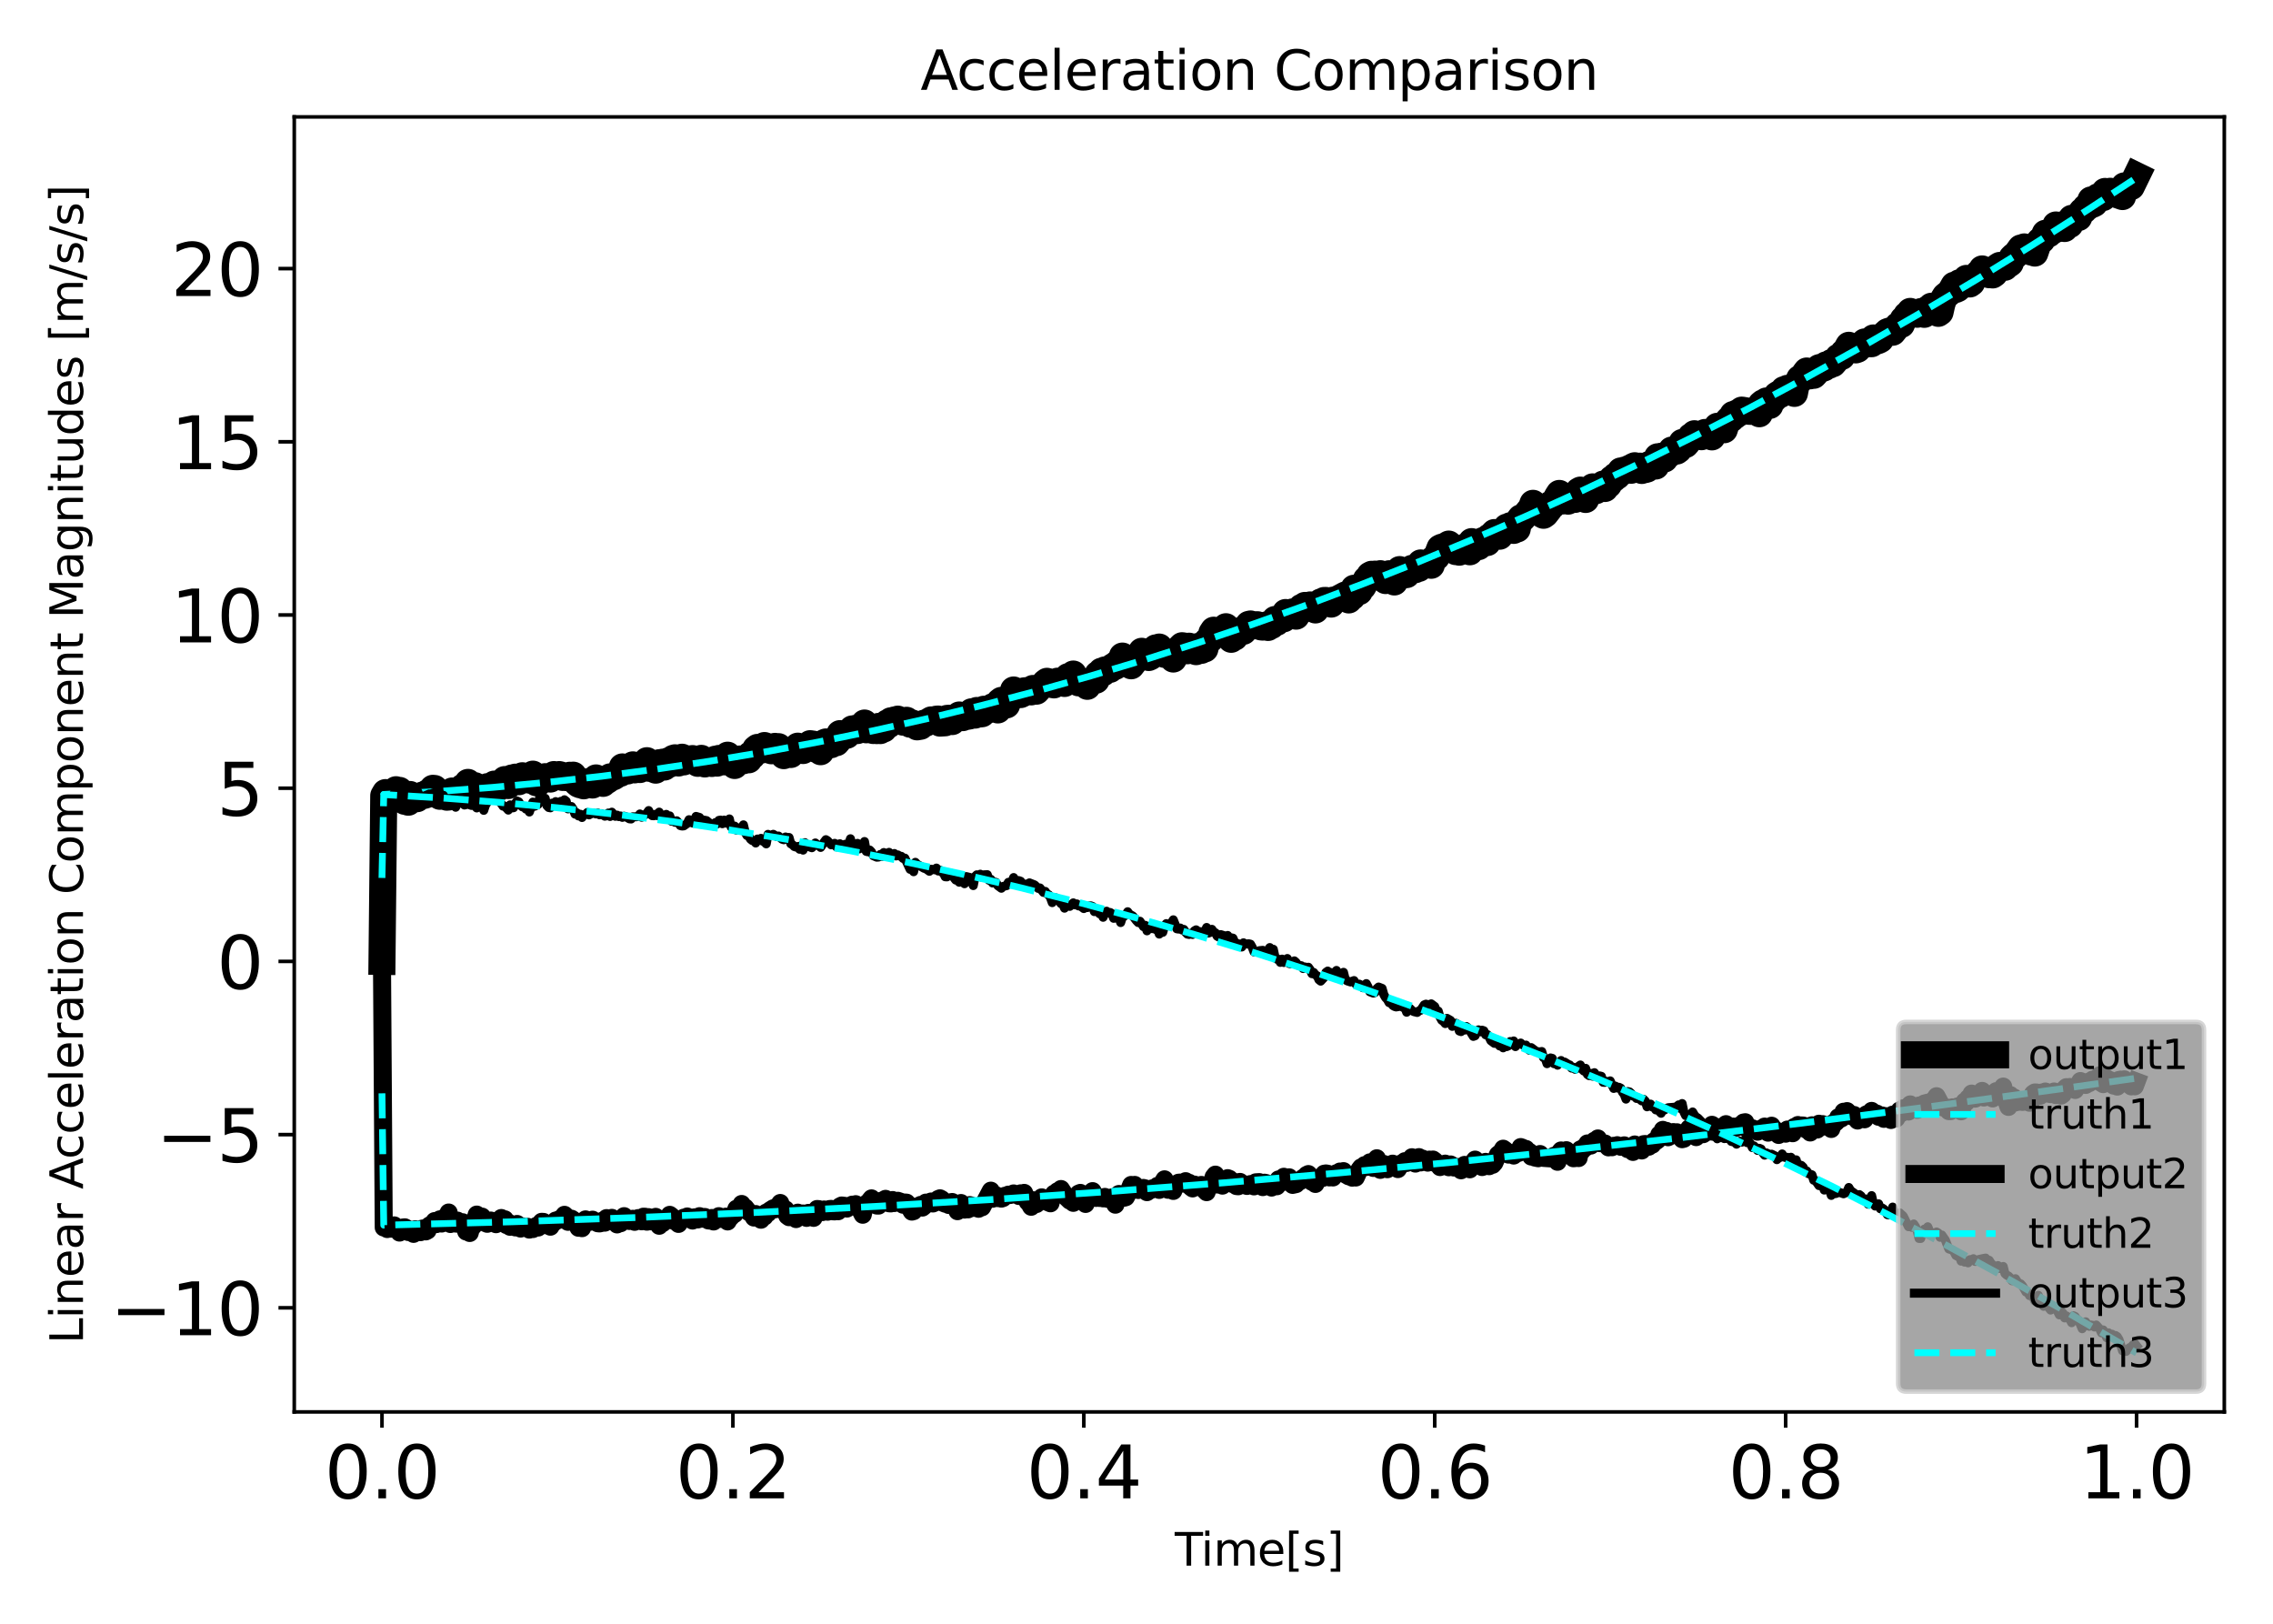 <?xml version="1.0" encoding="utf-8" standalone="no"?>
<!DOCTYPE svg PUBLIC "-//W3C//DTD SVG 1.1//EN"
  "http://www.w3.org/Graphics/SVG/1.1/DTD/svg11.dtd">
<svg xmlns:xlink="http://www.w3.org/1999/xlink" width="504pt" height="360pt" viewBox="0 0 504 360" xmlns="http://www.w3.org/2000/svg" version="1.1">
 <defs>
  <style type="text/css">*{stroke-linejoin: round; stroke-linecap: butt}</style>
 </defs>
 <g id="figure_1">
  <g id="patch_1">
   <path d="M 0 360 
L 504 360 
L 504 0 
L 0 0 
L 0 360 
z
" style="fill: none"/>
  </g>
  <g id="axes_1">
   <g id="patch_2">
    <path d="M 65.246 313.037 
L 493.2 313.037 
L 493.2 25.918 
L 65.246 25.918 
L 65.246 313.037 
z
" style="fill: none"/>
   </g>
   <g id="matplotlib.axis_1">
    <g id="xtick_1">
     <g id="line2d_1">
      <defs>
       <path id="mb6342c0f50" d="M 0 0 
L 0 3.5 
" style="stroke: #000000; stroke-width: 0.8"/>
      </defs>
      <g>
       <use xlink:href="#mb6342c0f50" x="84.698" y="313.037" style="stroke: #000000; stroke-width: 0.8"/>
      </g>
     </g>
     <g id="text_1">
      <!-- 0.0 -->
      <g transform="translate(71.976 332.194) scale(0.16 -0.16)">
       <defs>
        <path id="DejaVuSans-30" d="M 2034 4250 
Q 1547 4250 1301 3770 
Q 1056 3291 1056 2328 
Q 1056 1369 1301 889 
Q 1547 409 2034 409 
Q 2525 409 2770 889 
Q 3016 1369 3016 2328 
Q 3016 3291 2770 3770 
Q 2525 4250 2034 4250 
z
M 2034 4750 
Q 2819 4750 3233 4129 
Q 3647 3509 3647 2328 
Q 3647 1150 3233 529 
Q 2819 -91 2034 -91 
Q 1250 -91 836 529 
Q 422 1150 422 2328 
Q 422 3509 836 4129 
Q 1250 4750 2034 4750 
z
" transform="scale(0.016)"/>
        <path id="DejaVuSans-2e" d="M 684 794 
L 1344 794 
L 1344 0 
L 684 0 
L 684 794 
z
" transform="scale(0.016)"/>
       </defs>
       <use xlink:href="#DejaVuSans-30"/>
       <use xlink:href="#DejaVuSans-2e" x="63.623"/>
       <use xlink:href="#DejaVuSans-30" x="95.41"/>
      </g>
     </g>
    </g>
    <g id="xtick_2">
     <g id="line2d_2">
      <g>
       <use xlink:href="#mb6342c0f50" x="162.508" y="313.037" style="stroke: #000000; stroke-width: 0.8"/>
      </g>
     </g>
     <g id="text_2">
      <!-- 0.2 -->
      <g transform="translate(149.785 332.194) scale(0.16 -0.16)">
       <defs>
        <path id="DejaVuSans-32" d="M 1228 531 
L 3431 531 
L 3431 0 
L 469 0 
L 469 531 
Q 828 903 1448 1529 
Q 2069 2156 2228 2338 
Q 2531 2678 2651 2914 
Q 2772 3150 2772 3378 
Q 2772 3750 2511 3984 
Q 2250 4219 1831 4219 
Q 1534 4219 1204 4116 
Q 875 4013 500 3803 
L 500 4441 
Q 881 4594 1212 4672 
Q 1544 4750 1819 4750 
Q 2544 4750 2975 4387 
Q 3406 4025 3406 3419 
Q 3406 3131 3298 2873 
Q 3191 2616 2906 2266 
Q 2828 2175 2409 1742 
Q 1991 1309 1228 531 
z
" transform="scale(0.016)"/>
       </defs>
       <use xlink:href="#DejaVuSans-30"/>
       <use xlink:href="#DejaVuSans-2e" x="63.623"/>
       <use xlink:href="#DejaVuSans-32" x="95.41"/>
      </g>
     </g>
    </g>
    <g id="xtick_3">
     <g id="line2d_3">
      <g>
       <use xlink:href="#mb6342c0f50" x="240.318" y="313.037" style="stroke: #000000; stroke-width: 0.8"/>
      </g>
     </g>
     <g id="text_3">
      <!-- 0.4 -->
      <g transform="translate(227.595 332.194) scale(0.16 -0.16)">
       <defs>
        <path id="DejaVuSans-34" d="M 2419 4116 
L 825 1625 
L 2419 1625 
L 2419 4116 
z
M 2253 4666 
L 3047 4666 
L 3047 1625 
L 3713 1625 
L 3713 1100 
L 3047 1100 
L 3047 0 
L 2419 0 
L 2419 1100 
L 313 1100 
L 313 1709 
L 2253 4666 
z
" transform="scale(0.016)"/>
       </defs>
       <use xlink:href="#DejaVuSans-30"/>
       <use xlink:href="#DejaVuSans-2e" x="63.623"/>
       <use xlink:href="#DejaVuSans-34" x="95.41"/>
      </g>
     </g>
    </g>
    <g id="xtick_4">
     <g id="line2d_4">
      <g>
       <use xlink:href="#mb6342c0f50" x="318.128" y="313.037" style="stroke: #000000; stroke-width: 0.8"/>
      </g>
     </g>
     <g id="text_4">
      <!-- 0.6 -->
      <g transform="translate(305.405 332.194) scale(0.16 -0.16)">
       <defs>
        <path id="DejaVuSans-36" d="M 2113 2584 
Q 1688 2584 1439 2293 
Q 1191 2003 1191 1497 
Q 1191 994 1439 701 
Q 1688 409 2113 409 
Q 2538 409 2786 701 
Q 3034 994 3034 1497 
Q 3034 2003 2786 2293 
Q 2538 2584 2113 2584 
z
M 3366 4563 
L 3366 3988 
Q 3128 4100 2886 4159 
Q 2644 4219 2406 4219 
Q 1781 4219 1451 3797 
Q 1122 3375 1075 2522 
Q 1259 2794 1537 2939 
Q 1816 3084 2150 3084 
Q 2853 3084 3261 2657 
Q 3669 2231 3669 1497 
Q 3669 778 3244 343 
Q 2819 -91 2113 -91 
Q 1303 -91 875 529 
Q 447 1150 447 2328 
Q 447 3434 972 4092 
Q 1497 4750 2381 4750 
Q 2619 4750 2861 4703 
Q 3103 4656 3366 4563 
z
" transform="scale(0.016)"/>
       </defs>
       <use xlink:href="#DejaVuSans-30"/>
       <use xlink:href="#DejaVuSans-2e" x="63.623"/>
       <use xlink:href="#DejaVuSans-36" x="95.41"/>
      </g>
     </g>
    </g>
    <g id="xtick_5">
     <g id="line2d_5">
      <g>
       <use xlink:href="#mb6342c0f50" x="395.938" y="313.037" style="stroke: #000000; stroke-width: 0.8"/>
      </g>
     </g>
     <g id="text_5">
      <!-- 0.8 -->
      <g transform="translate(383.215 332.194) scale(0.16 -0.16)">
       <defs>
        <path id="DejaVuSans-38" d="M 2034 2216 
Q 1584 2216 1326 1975 
Q 1069 1734 1069 1313 
Q 1069 891 1326 650 
Q 1584 409 2034 409 
Q 2484 409 2743 651 
Q 3003 894 3003 1313 
Q 3003 1734 2745 1975 
Q 2488 2216 2034 2216 
z
M 1403 2484 
Q 997 2584 770 2862 
Q 544 3141 544 3541 
Q 544 4100 942 4425 
Q 1341 4750 2034 4750 
Q 2731 4750 3128 4425 
Q 3525 4100 3525 3541 
Q 3525 3141 3298 2862 
Q 3072 2584 2669 2484 
Q 3125 2378 3379 2068 
Q 3634 1759 3634 1313 
Q 3634 634 3220 271 
Q 2806 -91 2034 -91 
Q 1263 -91 848 271 
Q 434 634 434 1313 
Q 434 1759 690 2068 
Q 947 2378 1403 2484 
z
M 1172 3481 
Q 1172 3119 1398 2916 
Q 1625 2713 2034 2713 
Q 2441 2713 2670 2916 
Q 2900 3119 2900 3481 
Q 2900 3844 2670 4047 
Q 2441 4250 2034 4250 
Q 1625 4250 1398 4047 
Q 1172 3844 1172 3481 
z
" transform="scale(0.016)"/>
       </defs>
       <use xlink:href="#DejaVuSans-30"/>
       <use xlink:href="#DejaVuSans-2e" x="63.623"/>
       <use xlink:href="#DejaVuSans-38" x="95.41"/>
      </g>
     </g>
    </g>
    <g id="xtick_6">
     <g id="line2d_6">
      <g>
       <use xlink:href="#mb6342c0f50" x="473.748" y="313.037" style="stroke: #000000; stroke-width: 0.8"/>
      </g>
     </g>
     <g id="text_6">
      <!-- 1.0 -->
      <g transform="translate(461.025 332.194) scale(0.16 -0.16)">
       <defs>
        <path id="DejaVuSans-31" d="M 794 531 
L 1825 531 
L 1825 4091 
L 703 3866 
L 703 4441 
L 1819 4666 
L 2450 4666 
L 2450 531 
L 3481 531 
L 3481 0 
L 794 0 
L 794 531 
z
" transform="scale(0.016)"/>
       </defs>
       <use xlink:href="#DejaVuSans-31"/>
       <use xlink:href="#DejaVuSans-2e" x="63.623"/>
       <use xlink:href="#DejaVuSans-30" x="95.41"/>
      </g>
     </g>
    </g>
    <g id="text_7">
     <!-- Time[s] -->
     <g transform="translate(260.483 347.12) scale(0.1 -0.1)">
      <defs>
       <path id="DejaVuSans-54" d="M -19 4666 
L 3928 4666 
L 3928 4134 
L 2272 4134 
L 2272 0 
L 1638 0 
L 1638 4134 
L -19 4134 
L -19 4666 
z
" transform="scale(0.016)"/>
       <path id="DejaVuSans-69" d="M 603 3500 
L 1178 3500 
L 1178 0 
L 603 0 
L 603 3500 
z
M 603 4863 
L 1178 4863 
L 1178 4134 
L 603 4134 
L 603 4863 
z
" transform="scale(0.016)"/>
       <path id="DejaVuSans-6d" d="M 3328 2828 
Q 3544 3216 3844 3400 
Q 4144 3584 4550 3584 
Q 5097 3584 5394 3201 
Q 5691 2819 5691 2113 
L 5691 0 
L 5113 0 
L 5113 2094 
Q 5113 2597 4934 2840 
Q 4756 3084 4391 3084 
Q 3944 3084 3684 2787 
Q 3425 2491 3425 1978 
L 3425 0 
L 2847 0 
L 2847 2094 
Q 2847 2600 2669 2842 
Q 2491 3084 2119 3084 
Q 1678 3084 1418 2786 
Q 1159 2488 1159 1978 
L 1159 0 
L 581 0 
L 581 3500 
L 1159 3500 
L 1159 2956 
Q 1356 3278 1631 3431 
Q 1906 3584 2284 3584 
Q 2666 3584 2933 3390 
Q 3200 3197 3328 2828 
z
" transform="scale(0.016)"/>
       <path id="DejaVuSans-65" d="M 3597 1894 
L 3597 1613 
L 953 1613 
Q 991 1019 1311 708 
Q 1631 397 2203 397 
Q 2534 397 2845 478 
Q 3156 559 3463 722 
L 3463 178 
Q 3153 47 2828 -22 
Q 2503 -91 2169 -91 
Q 1331 -91 842 396 
Q 353 884 353 1716 
Q 353 2575 817 3079 
Q 1281 3584 2069 3584 
Q 2775 3584 3186 3129 
Q 3597 2675 3597 1894 
z
M 3022 2063 
Q 3016 2534 2758 2815 
Q 2500 3097 2075 3097 
Q 1594 3097 1305 2825 
Q 1016 2553 972 2059 
L 3022 2063 
z
" transform="scale(0.016)"/>
       <path id="DejaVuSans-5b" d="M 550 4863 
L 1875 4863 
L 1875 4416 
L 1125 4416 
L 1125 -397 
L 1875 -397 
L 1875 -844 
L 550 -844 
L 550 4863 
z
" transform="scale(0.016)"/>
       <path id="DejaVuSans-73" d="M 2834 3397 
L 2834 2853 
Q 2591 2978 2328 3040 
Q 2066 3103 1784 3103 
Q 1356 3103 1142 2972 
Q 928 2841 928 2578 
Q 928 2378 1081 2264 
Q 1234 2150 1697 2047 
L 1894 2003 
Q 2506 1872 2764 1633 
Q 3022 1394 3022 966 
Q 3022 478 2636 193 
Q 2250 -91 1575 -91 
Q 1294 -91 989 -36 
Q 684 19 347 128 
L 347 722 
Q 666 556 975 473 
Q 1284 391 1588 391 
Q 1994 391 2212 530 
Q 2431 669 2431 922 
Q 2431 1156 2273 1281 
Q 2116 1406 1581 1522 
L 1381 1569 
Q 847 1681 609 1914 
Q 372 2147 372 2553 
Q 372 3047 722 3315 
Q 1072 3584 1716 3584 
Q 2034 3584 2315 3537 
Q 2597 3491 2834 3397 
z
" transform="scale(0.016)"/>
       <path id="DejaVuSans-5d" d="M 1947 4863 
L 1947 -844 
L 622 -844 
L 622 -397 
L 1369 -397 
L 1369 4416 
L 622 4416 
L 622 4863 
L 1947 4863 
z
" transform="scale(0.016)"/>
      </defs>
      <use xlink:href="#DejaVuSans-54"/>
      <use xlink:href="#DejaVuSans-69" x="57.959"/>
      <use xlink:href="#DejaVuSans-6d" x="85.742"/>
      <use xlink:href="#DejaVuSans-65" x="183.154"/>
      <use xlink:href="#DejaVuSans-5b" x="244.678"/>
      <use xlink:href="#DejaVuSans-73" x="283.691"/>
      <use xlink:href="#DejaVuSans-5d" x="335.791"/>
     </g>
    </g>
   </g>
   <g id="matplotlib.axis_2">
    <g id="ytick_1">
     <g id="line2d_7">
      <defs>
       <path id="m816c9d45a4" d="M 0 0 
L -3.5 0 
" style="stroke: #000000; stroke-width: 0.8"/>
      </defs>
      <g>
       <use xlink:href="#m816c9d45a4" x="65.246" y="289.956" style="stroke: #000000; stroke-width: 0.8"/>
      </g>
     </g>
     <g id="text_8">
      <!-- −10 -->
      <g transform="translate(24.478 296.034) scale(0.16 -0.16)">
       <defs>
        <path id="DejaVuSans-2212" d="M 678 2272 
L 4684 2272 
L 4684 1741 
L 678 1741 
L 678 2272 
z
" transform="scale(0.016)"/>
       </defs>
       <use xlink:href="#DejaVuSans-2212"/>
       <use xlink:href="#DejaVuSans-31" x="83.789"/>
       <use xlink:href="#DejaVuSans-30" x="147.412"/>
      </g>
     </g>
    </g>
    <g id="ytick_2">
     <g id="line2d_8">
      <g>
       <use xlink:href="#m816c9d45a4" x="65.246" y="251.555" style="stroke: #000000; stroke-width: 0.8"/>
      </g>
     </g>
     <g id="text_9">
      <!-- −5 -->
      <g transform="translate(34.658 257.633) scale(0.16 -0.16)">
       <defs>
        <path id="DejaVuSans-35" d="M 691 4666 
L 3169 4666 
L 3169 4134 
L 1269 4134 
L 1269 2991 
Q 1406 3038 1543 3061 
Q 1681 3084 1819 3084 
Q 2600 3084 3056 2656 
Q 3513 2228 3513 1497 
Q 3513 744 3044 326 
Q 2575 -91 1722 -91 
Q 1428 -91 1123 -41 
Q 819 9 494 109 
L 494 744 
Q 775 591 1075 516 
Q 1375 441 1709 441 
Q 2250 441 2565 725 
Q 2881 1009 2881 1497 
Q 2881 1984 2565 2268 
Q 2250 2553 1709 2553 
Q 1456 2553 1204 2497 
Q 953 2441 691 2322 
L 691 4666 
z
" transform="scale(0.016)"/>
       </defs>
       <use xlink:href="#DejaVuSans-2212"/>
       <use xlink:href="#DejaVuSans-35" x="83.789"/>
      </g>
     </g>
    </g>
    <g id="ytick_3">
     <g id="line2d_9">
      <g>
       <use xlink:href="#m816c9d45a4" x="65.246" y="213.154" style="stroke: #000000; stroke-width: 0.8"/>
      </g>
     </g>
     <g id="text_10">
      <!-- 0 -->
      <g transform="translate(48.066 219.232) scale(0.16 -0.16)">
       <use xlink:href="#DejaVuSans-30"/>
      </g>
     </g>
    </g>
    <g id="ytick_4">
     <g id="line2d_10">
      <g>
       <use xlink:href="#m816c9d45a4" x="65.246" y="174.753" style="stroke: #000000; stroke-width: 0.8"/>
      </g>
     </g>
     <g id="text_11">
      <!-- 5 -->
      <g transform="translate(48.066 180.831) scale(0.16 -0.16)">
       <use xlink:href="#DejaVuSans-35"/>
      </g>
     </g>
    </g>
    <g id="ytick_5">
     <g id="line2d_11">
      <g>
       <use xlink:href="#m816c9d45a4" x="65.246" y="136.352" style="stroke: #000000; stroke-width: 0.8"/>
      </g>
     </g>
     <g id="text_12">
      <!-- 10 -->
      <g transform="translate(37.886 142.43) scale(0.16 -0.16)">
       <use xlink:href="#DejaVuSans-31"/>
       <use xlink:href="#DejaVuSans-30" x="63.623"/>
      </g>
     </g>
    </g>
    <g id="ytick_6">
     <g id="line2d_12">
      <g>
       <use xlink:href="#m816c9d45a4" x="65.246" y="97.951" style="stroke: #000000; stroke-width: 0.8"/>
      </g>
     </g>
     <g id="text_13">
      <!-- 15 -->
      <g transform="translate(37.886 104.029) scale(0.16 -0.16)">
       <use xlink:href="#DejaVuSans-31"/>
       <use xlink:href="#DejaVuSans-35" x="63.623"/>
      </g>
     </g>
    </g>
    <g id="ytick_7">
     <g id="line2d_13">
      <g>
       <use xlink:href="#m816c9d45a4" x="65.246" y="59.55" style="stroke: #000000; stroke-width: 0.8"/>
      </g>
     </g>
     <g id="text_14">
      <!-- 20 -->
      <g transform="translate(37.886 65.628) scale(0.16 -0.16)">
       <use xlink:href="#DejaVuSans-32"/>
       <use xlink:href="#DejaVuSans-30" x="63.623"/>
      </g>
     </g>
    </g>
    <g id="text_15">
     <!-- Linear Acceleration Component Magnitudes [m/s/s] -->
     <g transform="translate(18.398 297.917) rotate(-90) scale(0.1 -0.1)">
      <defs>
       <path id="DejaVuSans-4c" d="M 628 4666 
L 1259 4666 
L 1259 531 
L 3531 531 
L 3531 0 
L 628 0 
L 628 4666 
z
" transform="scale(0.016)"/>
       <path id="DejaVuSans-6e" d="M 3513 2113 
L 3513 0 
L 2938 0 
L 2938 2094 
Q 2938 2591 2744 2837 
Q 2550 3084 2163 3084 
Q 1697 3084 1428 2787 
Q 1159 2491 1159 1978 
L 1159 0 
L 581 0 
L 581 3500 
L 1159 3500 
L 1159 2956 
Q 1366 3272 1645 3428 
Q 1925 3584 2291 3584 
Q 2894 3584 3203 3211 
Q 3513 2838 3513 2113 
z
" transform="scale(0.016)"/>
       <path id="DejaVuSans-61" d="M 2194 1759 
Q 1497 1759 1228 1600 
Q 959 1441 959 1056 
Q 959 750 1161 570 
Q 1363 391 1709 391 
Q 2188 391 2477 730 
Q 2766 1069 2766 1631 
L 2766 1759 
L 2194 1759 
z
M 3341 1997 
L 3341 0 
L 2766 0 
L 2766 531 
Q 2569 213 2275 61 
Q 1981 -91 1556 -91 
Q 1019 -91 701 211 
Q 384 513 384 1019 
Q 384 1609 779 1909 
Q 1175 2209 1959 2209 
L 2766 2209 
L 2766 2266 
Q 2766 2663 2505 2880 
Q 2244 3097 1772 3097 
Q 1472 3097 1187 3025 
Q 903 2953 641 2809 
L 641 3341 
Q 956 3463 1253 3523 
Q 1550 3584 1831 3584 
Q 2591 3584 2966 3190 
Q 3341 2797 3341 1997 
z
" transform="scale(0.016)"/>
       <path id="DejaVuSans-72" d="M 2631 2963 
Q 2534 3019 2420 3045 
Q 2306 3072 2169 3072 
Q 1681 3072 1420 2755 
Q 1159 2438 1159 1844 
L 1159 0 
L 581 0 
L 581 3500 
L 1159 3500 
L 1159 2956 
Q 1341 3275 1631 3429 
Q 1922 3584 2338 3584 
Q 2397 3584 2469 3576 
Q 2541 3569 2628 3553 
L 2631 2963 
z
" transform="scale(0.016)"/>
       <path id="DejaVuSans-20" transform="scale(0.016)"/>
       <path id="DejaVuSans-41" d="M 2188 4044 
L 1331 1722 
L 3047 1722 
L 2188 4044 
z
M 1831 4666 
L 2547 4666 
L 4325 0 
L 3669 0 
L 3244 1197 
L 1141 1197 
L 716 0 
L 50 0 
L 1831 4666 
z
" transform="scale(0.016)"/>
       <path id="DejaVuSans-63" d="M 3122 3366 
L 3122 2828 
Q 2878 2963 2633 3030 
Q 2388 3097 2138 3097 
Q 1578 3097 1268 2742 
Q 959 2388 959 1747 
Q 959 1106 1268 751 
Q 1578 397 2138 397 
Q 2388 397 2633 464 
Q 2878 531 3122 666 
L 3122 134 
Q 2881 22 2623 -34 
Q 2366 -91 2075 -91 
Q 1284 -91 818 406 
Q 353 903 353 1747 
Q 353 2603 823 3093 
Q 1294 3584 2113 3584 
Q 2378 3584 2631 3529 
Q 2884 3475 3122 3366 
z
" transform="scale(0.016)"/>
       <path id="DejaVuSans-6c" d="M 603 4863 
L 1178 4863 
L 1178 0 
L 603 0 
L 603 4863 
z
" transform="scale(0.016)"/>
       <path id="DejaVuSans-74" d="M 1172 4494 
L 1172 3500 
L 2356 3500 
L 2356 3053 
L 1172 3053 
L 1172 1153 
Q 1172 725 1289 603 
Q 1406 481 1766 481 
L 2356 481 
L 2356 0 
L 1766 0 
Q 1100 0 847 248 
Q 594 497 594 1153 
L 594 3053 
L 172 3053 
L 172 3500 
L 594 3500 
L 594 4494 
L 1172 4494 
z
" transform="scale(0.016)"/>
       <path id="DejaVuSans-6f" d="M 1959 3097 
Q 1497 3097 1228 2736 
Q 959 2375 959 1747 
Q 959 1119 1226 758 
Q 1494 397 1959 397 
Q 2419 397 2687 759 
Q 2956 1122 2956 1747 
Q 2956 2369 2687 2733 
Q 2419 3097 1959 3097 
z
M 1959 3584 
Q 2709 3584 3137 3096 
Q 3566 2609 3566 1747 
Q 3566 888 3137 398 
Q 2709 -91 1959 -91 
Q 1206 -91 779 398 
Q 353 888 353 1747 
Q 353 2609 779 3096 
Q 1206 3584 1959 3584 
z
" transform="scale(0.016)"/>
       <path id="DejaVuSans-43" d="M 4122 4306 
L 4122 3641 
Q 3803 3938 3442 4084 
Q 3081 4231 2675 4231 
Q 1875 4231 1450 3742 
Q 1025 3253 1025 2328 
Q 1025 1406 1450 917 
Q 1875 428 2675 428 
Q 3081 428 3442 575 
Q 3803 722 4122 1019 
L 4122 359 
Q 3791 134 3420 21 
Q 3050 -91 2638 -91 
Q 1578 -91 968 557 
Q 359 1206 359 2328 
Q 359 3453 968 4101 
Q 1578 4750 2638 4750 
Q 3056 4750 3426 4639 
Q 3797 4528 4122 4306 
z
" transform="scale(0.016)"/>
       <path id="DejaVuSans-70" d="M 1159 525 
L 1159 -1331 
L 581 -1331 
L 581 3500 
L 1159 3500 
L 1159 2969 
Q 1341 3281 1617 3432 
Q 1894 3584 2278 3584 
Q 2916 3584 3314 3078 
Q 3713 2572 3713 1747 
Q 3713 922 3314 415 
Q 2916 -91 2278 -91 
Q 1894 -91 1617 61 
Q 1341 213 1159 525 
z
M 3116 1747 
Q 3116 2381 2855 2742 
Q 2594 3103 2138 3103 
Q 1681 3103 1420 2742 
Q 1159 2381 1159 1747 
Q 1159 1113 1420 752 
Q 1681 391 2138 391 
Q 2594 391 2855 752 
Q 3116 1113 3116 1747 
z
" transform="scale(0.016)"/>
       <path id="DejaVuSans-4d" d="M 628 4666 
L 1569 4666 
L 2759 1491 
L 3956 4666 
L 4897 4666 
L 4897 0 
L 4281 0 
L 4281 4097 
L 3078 897 
L 2444 897 
L 1241 4097 
L 1241 0 
L 628 0 
L 628 4666 
z
" transform="scale(0.016)"/>
       <path id="DejaVuSans-67" d="M 2906 1791 
Q 2906 2416 2648 2759 
Q 2391 3103 1925 3103 
Q 1463 3103 1205 2759 
Q 947 2416 947 1791 
Q 947 1169 1205 825 
Q 1463 481 1925 481 
Q 2391 481 2648 825 
Q 2906 1169 2906 1791 
z
M 3481 434 
Q 3481 -459 3084 -895 
Q 2688 -1331 1869 -1331 
Q 1566 -1331 1297 -1286 
Q 1028 -1241 775 -1147 
L 775 -588 
Q 1028 -725 1275 -790 
Q 1522 -856 1778 -856 
Q 2344 -856 2625 -561 
Q 2906 -266 2906 331 
L 2906 616 
Q 2728 306 2450 153 
Q 2172 0 1784 0 
Q 1141 0 747 490 
Q 353 981 353 1791 
Q 353 2603 747 3093 
Q 1141 3584 1784 3584 
Q 2172 3584 2450 3431 
Q 2728 3278 2906 2969 
L 2906 3500 
L 3481 3500 
L 3481 434 
z
" transform="scale(0.016)"/>
       <path id="DejaVuSans-75" d="M 544 1381 
L 544 3500 
L 1119 3500 
L 1119 1403 
Q 1119 906 1312 657 
Q 1506 409 1894 409 
Q 2359 409 2629 706 
Q 2900 1003 2900 1516 
L 2900 3500 
L 3475 3500 
L 3475 0 
L 2900 0 
L 2900 538 
Q 2691 219 2414 64 
Q 2138 -91 1772 -91 
Q 1169 -91 856 284 
Q 544 659 544 1381 
z
M 1991 3584 
L 1991 3584 
z
" transform="scale(0.016)"/>
       <path id="DejaVuSans-64" d="M 2906 2969 
L 2906 4863 
L 3481 4863 
L 3481 0 
L 2906 0 
L 2906 525 
Q 2725 213 2448 61 
Q 2172 -91 1784 -91 
Q 1150 -91 751 415 
Q 353 922 353 1747 
Q 353 2572 751 3078 
Q 1150 3584 1784 3584 
Q 2172 3584 2448 3432 
Q 2725 3281 2906 2969 
z
M 947 1747 
Q 947 1113 1208 752 
Q 1469 391 1925 391 
Q 2381 391 2643 752 
Q 2906 1113 2906 1747 
Q 2906 2381 2643 2742 
Q 2381 3103 1925 3103 
Q 1469 3103 1208 2742 
Q 947 2381 947 1747 
z
" transform="scale(0.016)"/>
       <path id="DejaVuSans-2f" d="M 1625 4666 
L 2156 4666 
L 531 -594 
L 0 -594 
L 1625 4666 
z
" transform="scale(0.016)"/>
      </defs>
      <use xlink:href="#DejaVuSans-4c"/>
      <use xlink:href="#DejaVuSans-69" x="55.713"/>
      <use xlink:href="#DejaVuSans-6e" x="83.496"/>
      <use xlink:href="#DejaVuSans-65" x="146.875"/>
      <use xlink:href="#DejaVuSans-61" x="208.398"/>
      <use xlink:href="#DejaVuSans-72" x="269.678"/>
      <use xlink:href="#DejaVuSans-20" x="310.791"/>
      <use xlink:href="#DejaVuSans-41" x="342.578"/>
      <use xlink:href="#DejaVuSans-63" x="409.236"/>
      <use xlink:href="#DejaVuSans-63" x="464.217"/>
      <use xlink:href="#DejaVuSans-65" x="519.197"/>
      <use xlink:href="#DejaVuSans-6c" x="580.721"/>
      <use xlink:href="#DejaVuSans-65" x="608.504"/>
      <use xlink:href="#DejaVuSans-72" x="670.027"/>
      <use xlink:href="#DejaVuSans-61" x="711.141"/>
      <use xlink:href="#DejaVuSans-74" x="772.42"/>
      <use xlink:href="#DejaVuSans-69" x="811.629"/>
      <use xlink:href="#DejaVuSans-6f" x="839.412"/>
      <use xlink:href="#DejaVuSans-6e" x="900.594"/>
      <use xlink:href="#DejaVuSans-20" x="963.973"/>
      <use xlink:href="#DejaVuSans-43" x="995.76"/>
      <use xlink:href="#DejaVuSans-6f" x="1065.584"/>
      <use xlink:href="#DejaVuSans-6d" x="1126.766"/>
      <use xlink:href="#DejaVuSans-70" x="1224.178"/>
      <use xlink:href="#DejaVuSans-6f" x="1287.654"/>
      <use xlink:href="#DejaVuSans-6e" x="1348.836"/>
      <use xlink:href="#DejaVuSans-65" x="1412.215"/>
      <use xlink:href="#DejaVuSans-6e" x="1473.738"/>
      <use xlink:href="#DejaVuSans-74" x="1537.117"/>
      <use xlink:href="#DejaVuSans-20" x="1576.326"/>
      <use xlink:href="#DejaVuSans-4d" x="1608.113"/>
      <use xlink:href="#DejaVuSans-61" x="1694.393"/>
      <use xlink:href="#DejaVuSans-67" x="1755.672"/>
      <use xlink:href="#DejaVuSans-6e" x="1819.148"/>
      <use xlink:href="#DejaVuSans-69" x="1882.527"/>
      <use xlink:href="#DejaVuSans-74" x="1910.311"/>
      <use xlink:href="#DejaVuSans-75" x="1949.52"/>
      <use xlink:href="#DejaVuSans-64" x="2012.898"/>
      <use xlink:href="#DejaVuSans-65" x="2076.375"/>
      <use xlink:href="#DejaVuSans-73" x="2137.898"/>
      <use xlink:href="#DejaVuSans-20" x="2189.998"/>
      <use xlink:href="#DejaVuSans-5b" x="2221.785"/>
      <use xlink:href="#DejaVuSans-6d" x="2260.799"/>
      <use xlink:href="#DejaVuSans-2f" x="2358.211"/>
      <use xlink:href="#DejaVuSans-73" x="2391.902"/>
      <use xlink:href="#DejaVuSans-2f" x="2444.002"/>
      <use xlink:href="#DejaVuSans-73" x="2477.693"/>
      <use xlink:href="#DejaVuSans-5d" x="2529.793"/>
     </g>
    </g>
   </g>
   <g id="line2d_14">
    <path d="M 84.698 213.154 
L 85.087 176.407 
L 85.476 175.727 
L 86.643 175.928 
L 87.032 176.343 
L 87.421 175.832 
L 87.81 175.092 
L 88.2 175.643 
L 88.589 175.24 
L 89.367 176.078 
L 89.756 177.662 
L 90.145 177.536 
L 90.534 177.858 
L 90.923 176.148 
L 91.312 176.864 
L 91.701 177.063 
L 92.09 176.784 
L 92.479 177.076 
L 92.868 176.521 
L 93.257 176.526 
L 93.646 176.284 
L 94.035 176.354 
L 94.424 176.243 
L 94.813 175.768 
L 95.202 176.022 
L 95.591 175.865 
L 95.981 174.777 
L 96.37 174.815 
L 96.759 175.276 
L 97.537 176.542 
L 97.926 176.335 
L 98.315 175.918 
L 98.704 176.436 
L 99.093 176.747 
L 99.482 175.935 
L 99.871 175.927 
L 100.26 175.375 
L 100.649 175.428 
L 101.427 175.816 
L 101.816 175.323 
L 102.205 175.326 
L 102.594 174.549 
L 102.983 174.384 
L 103.372 174.047 
L 103.762 173.466 
L 104.54 174.276 
L 105.318 174.196 
L 105.707 174.924 
L 106.096 175.109 
L 106.485 175.527 
L 106.874 174.983 
L 107.652 175.127 
L 108.041 174.415 
L 108.43 175.138 
L 108.819 174.965 
L 109.208 175.046 
L 109.597 173.845 
L 109.986 174.002 
L 110.375 174.758 
L 111.153 173.82 
L 111.932 172.836 
L 112.321 173.94 
L 112.71 174.166 
L 113.488 172.487 
L 113.877 172.84 
L 114.266 172.305 
L 115.044 173.309 
L 115.822 171.993 
L 116.211 172.87 
L 116.6 172.574 
L 116.989 172.536 
L 117.378 172.957 
L 117.767 172.406 
L 118.156 171.637 
L 118.545 171.915 
L 118.934 173.546 
L 119.323 173.62 
L 119.713 172.863 
L 120.102 172.642 
L 120.491 172.734 
L 120.88 172.198 
L 121.658 172.361 
L 122.047 172.725 
L 122.825 171.73 
L 123.214 172.091 
L 123.992 171.731 
L 124.381 171.828 
L 124.77 172.368 
L 125.159 172.177 
L 125.548 172.403 
L 125.937 172.27 
L 126.326 171.886 
L 126.715 172.055 
L 127.104 171.864 
L 127.883 173.529 
L 128.272 173.851 
L 128.661 174 
L 129.05 173.653 
L 129.439 174.22 
L 129.828 173.347 
L 130.217 174.011 
L 130.606 173.937 
L 130.995 173.627 
L 131.384 174.046 
L 131.773 173.773 
L 132.162 172.473 
L 133.329 173.547 
L 133.718 173.68 
L 134.107 173.032 
L 134.496 173.104 
L 134.885 172.844 
L 135.275 172.239 
L 135.664 172.328 
L 136.053 172.232 
L 137.22 171.485 
L 137.609 171.44 
L 137.998 170.034 
L 138.387 170.374 
L 138.776 170.245 
L 139.165 170.932 
L 140.332 169.579 
L 140.721 170.689 
L 141.11 170.039 
L 141.499 170.245 
L 141.888 170.614 
L 142.277 170.178 
L 143.056 169.614 
L 143.445 168.655 
L 143.834 170.327 
L 144.223 169.549 
L 144.612 170.232 
L 145.001 170.584 
L 145.39 170.749 
L 145.779 170.054 
L 146.168 169.103 
L 146.557 169.218 
L 146.946 168.987 
L 147.335 170.064 
L 147.724 169.195 
L 148.113 168.713 
L 148.502 169.414 
L 149.28 168.132 
L 149.669 168.012 
L 150.058 169.015 
L 150.447 169.163 
L 150.837 168.661 
L 151.226 167.885 
L 151.615 168.922 
L 152.004 168.445 
L 152.782 168.259 
L 153.171 168.349 
L 153.56 168.187 
L 153.949 168.674 
L 154.727 169.237 
L 155.116 169.125 
L 155.505 168.137 
L 155.894 168.996 
L 156.283 169.375 
L 156.672 169.033 
L 157.061 169.016 
L 157.45 168.785 
L 157.839 169.268 
L 158.228 168.953 
L 158.617 168.319 
L 159.007 169.192 
L 159.396 168.157 
L 159.785 168.719 
L 160.174 168.699 
L 160.563 168.908 
L 160.952 168.313 
L 161.341 167.432 
L 161.73 168.154 
L 162.119 168.499 
L 162.897 169.717 
L 163.286 169.022 
L 164.064 168.28 
L 164.453 168.591 
L 164.842 168.661 
L 165.231 168.366 
L 166.009 168.458 
L 166.398 167.327 
L 166.788 167.582 
L 167.566 166.012 
L 167.955 165.708 
L 168.733 166.316 
L 169.122 166.173 
L 169.511 165.293 
L 169.9 165.434 
L 170.678 166.331 
L 171.067 166.454 
L 171.456 165.768 
L 171.845 165.481 
L 172.234 165.924 
L 172.623 165.542 
L 173.012 166.465 
L 173.79 167.535 
L 174.179 167.297 
L 174.569 166.893 
L 174.958 167.272 
L 175.347 167.278 
L 175.736 166.585 
L 176.903 165.433 
L 177.292 165.972 
L 177.681 166.01 
L 178.07 166.4 
L 178.459 165.989 
L 179.237 165.725 
L 179.626 164.883 
L 180.404 164.997 
L 180.793 165.446 
L 181.182 166.22 
L 181.571 165.986 
L 181.96 166.659 
L 182.35 165.03 
L 182.739 164.665 
L 183.128 164.497 
L 183.906 164.734 
L 184.295 165.105 
L 184.684 164.514 
L 185.073 164.245 
L 185.462 164.666 
L 185.851 164.201 
L 186.24 162.654 
L 186.629 162.708 
L 187.018 163.113 
L 187.407 162.936 
L 187.796 163.01 
L 188.185 162.344 
L 188.574 162.296 
L 188.963 161.611 
L 189.352 161.993 
L 189.741 161.471 
L 190.13 161.972 
L 190.52 161.311 
L 191.298 160.954 
L 191.687 160.303 
L 192.076 161.803 
L 192.465 161.358 
L 192.854 161.453 
L 193.243 161.856 
L 193.632 161.961 
L 194.021 161.805 
L 194.41 161.983 
L 194.799 161.056 
L 195.188 161.979 
L 195.577 161.124 
L 195.966 161.623 
L 196.744 160.274 
L 197.133 160.643 
L 197.522 159.811 
L 197.911 159.876 
L 198.301 159.63 
L 198.69 159.876 
L 199.079 159.442 
L 199.468 159.777 
L 199.857 159.704 
L 200.246 160.107 
L 200.635 159.785 
L 201.024 159.699 
L 201.413 159.981 
L 201.802 160.561 
L 202.191 160.276 
L 202.58 160.617 
L 202.969 160.537 
L 203.358 161.148 
L 204.136 161.016 
L 204.525 160.51 
L 204.914 160.334 
L 205.303 160.324 
L 206.471 159.611 
L 206.86 159.8 
L 207.249 159.832 
L 207.638 159.447 
L 208.027 159.421 
L 208.416 160.321 
L 209.583 160.247 
L 209.972 159.278 
L 210.361 159.244 
L 211.139 159.977 
L 211.528 159.169 
L 211.917 159.099 
L 212.695 158.522 
L 213.084 159.004 
L 213.473 159.107 
L 213.863 158.697 
L 214.252 158.858 
L 215.03 158.725 
L 215.419 157.814 
L 215.808 158.293 
L 216.197 158.544 
L 216.586 157.522 
L 217.364 158.284 
L 217.753 158.243 
L 218.142 157.25 
L 218.531 157.284 
L 218.92 157.451 
L 219.698 157.23 
L 220.087 156.691 
L 220.476 156.629 
L 220.865 156.919 
L 221.254 157.401 
L 221.643 155.579 
L 222.033 155.278 
L 222.422 155.494 
L 222.811 155.327 
L 223.2 156.285 
L 223.589 155.062 
L 223.978 154.94 
L 224.367 154.443 
L 224.756 152.978 
L 225.145 154.037 
L 225.534 153.961 
L 225.923 153.509 
L 226.312 153.995 
L 226.701 153.81 
L 227.09 153.169 
L 228.257 153.066 
L 228.646 153.398 
L 229.035 152.64 
L 229.424 153.141 
L 229.814 153.24 
L 230.592 152.391 
L 231.37 151.824 
L 231.759 151.346 
L 232.148 151.056 
L 232.537 151.153 
L 232.926 151.7 
L 233.704 151.846 
L 234.482 151.029 
L 234.871 151.178 
L 235.649 151.069 
L 236.038 151.528 
L 236.427 151.011 
L 236.816 150.022 
L 237.205 150.405 
L 237.595 150.373 
L 237.984 149.442 
L 238.373 150.306 
L 238.762 150.553 
L 239.151 151.393 
L 239.54 151.326 
L 239.929 151.03 
L 240.318 151.175 
L 240.707 151.491 
L 241.096 152.163 
L 241.485 151.226 
L 241.874 151.19 
L 242.652 150.5 
L 243.041 150.807 
L 243.43 149.501 
L 243.819 149.318 
L 244.208 148.817 
L 244.597 149.17 
L 244.986 148.533 
L 245.376 148.527 
L 245.765 148.385 
L 246.154 148.404 
L 246.543 147.932 
L 246.932 147.683 
L 247.321 147.738 
L 247.71 147.13 
L 248.488 146.777 
L 248.877 145.459 
L 249.266 146.278 
L 249.655 145.895 
L 250.044 147.22 
L 250.433 146.939 
L 250.822 147.611 
L 251.989 146.097 
L 252.378 145.993 
L 252.767 145.359 
L 253.157 144.398 
L 253.546 145.25 
L 253.935 144.523 
L 254.713 145.776 
L 255.102 145.595 
L 255.491 144.724 
L 255.88 145.115 
L 256.269 143.644 
L 256.658 144.678 
L 257.047 143.46 
L 257.436 144.594 
L 257.825 144.944 
L 258.214 145.08 
L 258.992 144.849 
L 259.381 145.471 
L 259.77 145.258 
L 260.159 146.114 
L 260.548 145.452 
L 260.937 145.016 
L 261.716 143.544 
L 262.105 143.163 
L 262.883 143.286 
L 263.272 144.282 
L 263.661 143.27 
L 264.439 143.892 
L 264.828 144.318 
L 265.217 144.476 
L 265.606 143.336 
L 265.995 143.921 
L 266.384 144.189 
L 266.773 143.884 
L 267.162 143.87 
L 267.551 142.225 
L 267.94 141.868 
L 268.329 141.744 
L 268.718 140.317 
L 269.108 139.722 
L 269.497 140.484 
L 269.886 140.324 
L 270.275 139.741 
L 271.053 139.914 
L 271.831 138.951 
L 272.22 140.51 
L 272.609 140.577 
L 272.998 141.74 
L 273.387 140.845 
L 273.776 141.276 
L 274.554 139.895 
L 274.943 140.066 
L 275.332 139.87 
L 275.721 139.966 
L 276.889 138.43 
L 277.278 138.341 
L 278.056 138.754 
L 278.445 138.512 
L 278.834 138.514 
L 279.612 138.99 
L 280.001 139.031 
L 280.39 138.894 
L 280.779 138.556 
L 281.168 139.112 
L 281.557 138.815 
L 281.946 138.691 
L 282.724 137.341 
L 283.113 137.969 
L 283.891 137.048 
L 284.28 136.88 
L 284.67 137.19 
L 285.059 135.803 
L 285.448 136.314 
L 285.837 136.138 
L 286.226 136.462 
L 286.615 135.67 
L 287.004 136.256 
L 287.393 136.605 
L 287.782 135.834 
L 288.171 135.66 
L 288.56 134.666 
L 288.949 134.696 
L 289.338 134.231 
L 289.727 134.752 
L 290.116 134.544 
L 290.505 134.123 
L 290.894 134.524 
L 291.283 134.666 
L 291.672 135.231 
L 292.84 133.464 
L 293.229 133.454 
L 293.618 133.134 
L 294.007 133.131 
L 294.396 133.714 
L 294.785 133.381 
L 295.174 133.934 
L 295.563 133.067 
L 296.341 132.952 
L 297.508 132.333 
L 298.286 131.916 
L 299.064 133.013 
L 299.453 131.568 
L 299.842 132.307 
L 300.231 130.419 
L 300.621 130.982 
L 301.01 130.965 
L 301.399 131.162 
L 301.788 130.174 
L 302.177 130.087 
L 302.566 129.41 
L 302.955 128.484 
L 303.344 128.445 
L 303.733 127.536 
L 304.122 127.327 
L 304.511 127.949 
L 304.9 127.289 
L 305.289 127.562 
L 305.678 127.476 
L 306.067 127.195 
L 306.456 127.765 
L 306.845 127.773 
L 307.234 128.718 
L 308.012 127.208 
L 308.402 128.029 
L 308.791 128.342 
L 309.18 129.027 
L 309.569 127.853 
L 309.958 127.487 
L 310.347 126.286 
L 310.736 126.641 
L 311.125 127.231 
L 311.514 127.442 
L 311.903 127.392 
L 313.07 126.01 
L 313.459 126.221 
L 313.848 126.297 
L 314.237 125.659 
L 314.626 126.016 
L 315.015 124.808 
L 316.961 125.217 
L 317.35 125.328 
L 317.739 124.019 
L 318.517 123.483 
L 319.295 121.498 
L 319.684 121.314 
L 320.073 121.591 
L 320.462 121.086 
L 321.24 120.627 
L 321.629 120.971 
L 322.018 121.723 
L 322.796 122.298 
L 323.185 121.888 
L 323.574 122.423 
L 323.963 121.838 
L 324.353 121.912 
L 325.131 121.115 
L 325.52 121.478 
L 325.909 122.336 
L 326.298 120.085 
L 326.687 120.784 
L 327.076 120.501 
L 327.465 120.717 
L 327.854 121.198 
L 328.243 120.105 
L 329.021 119.782 
L 329.41 120.355 
L 329.799 120.289 
L 330.188 119.08 
L 330.577 118.899 
L 331.355 118.074 
L 331.744 118.61 
L 332.134 118.075 
L 332.523 118.886 
L 332.912 118.421 
L 333.301 117.615 
L 333.69 117.456 
L 334.079 116.869 
L 334.468 117.007 
L 334.857 116.566 
L 335.246 117.333 
L 335.635 117.595 
L 336.024 116.918 
L 336.413 117.281 
L 336.802 115.333 
L 337.191 114.814 
L 337.58 114.965 
L 338.747 113.607 
L 339.525 112.635 
L 339.915 111.591 
L 340.693 113.131 
L 341.082 112.969 
L 341.86 114.021 
L 342.249 114.242 
L 342.638 113.969 
L 343.416 112.977 
L 343.805 111.793 
L 344.194 112.091 
L 344.583 111.483 
L 345.361 110.007 
L 345.75 109.399 
L 346.139 110.707 
L 346.528 111.065 
L 346.917 110.426 
L 347.306 110.602 
L 347.696 111.108 
L 348.085 110.382 
L 348.474 110.553 
L 348.863 110.552 
L 349.252 110.719 
L 349.641 109.476 
L 350.03 108.877 
L 350.419 108.659 
L 350.808 109.524 
L 351.197 110.011 
L 351.586 110.738 
L 351.975 109.433 
L 353.142 107.944 
L 353.531 108.854 
L 353.92 108.779 
L 355.087 107.809 
L 355.477 107.326 
L 355.866 108.305 
L 356.255 107.286 
L 356.644 107.479 
L 357.422 106.161 
L 357.811 106.145 
L 358.2 105.532 
L 358.589 105.552 
L 359.367 104.415 
L 359.756 104.625 
L 360.145 104.234 
L 360.534 104.236 
L 361.312 103.816 
L 361.701 104.258 
L 362.09 103.431 
L 362.479 103.259 
L 362.868 103.789 
L 363.257 103.905 
L 363.647 103.355 
L 364.036 104.307 
L 364.425 103.835 
L 364.814 104.111 
L 365.203 104 
L 365.592 103.023 
L 365.981 103.025 
L 366.37 102.643 
L 366.759 102.694 
L 367.148 103.32 
L 367.537 101.278 
L 367.926 101.816 
L 368.315 101.155 
L 369.093 101.761 
L 369.871 100.575 
L 370.26 100.611 
L 370.649 99.788 
L 371.038 100.034 
L 371.428 99.927 
L 371.817 99.998 
L 372.206 99.71 
L 372.984 98.091 
L 373.762 98.562 
L 374.151 98.119 
L 374.929 96.77 
L 375.318 96.562 
L 375.707 96.164 
L 376.096 96.65 
L 376.485 96.668 
L 376.874 96.516 
L 377.263 96.823 
L 377.652 96.063 
L 378.041 95.886 
L 378.43 95.911 
L 378.819 96.109 
L 379.209 96.152 
L 379.598 96.86 
L 379.987 95.534 
L 380.376 95.154 
L 380.765 94.52 
L 381.154 94.757 
L 381.543 95.234 
L 381.932 94.954 
L 382.321 95.278 
L 382.71 94.095 
L 383.099 93.327 
L 383.488 92.916 
L 383.877 92.86 
L 384.266 91.908 
L 384.655 92.213 
L 385.044 91.612 
L 385.433 91.678 
L 385.822 91.213 
L 386.211 90.928 
L 387.768 91.184 
L 388.935 91.22 
L 389.324 90.942 
L 389.713 91.044 
L 390.102 91.732 
L 390.491 89.656 
L 390.88 89.328 
L 391.269 89.24 
L 391.658 88.896 
L 392.047 89.757 
L 392.436 89.881 
L 392.825 88.712 
L 393.214 88.617 
L 393.603 88.215 
L 393.992 87.601 
L 394.381 87.352 
L 394.77 87.46 
L 395.16 87.158 
L 395.549 86.397 
L 395.938 86.636 
L 396.327 86.096 
L 396.716 86.771 
L 397.105 86.698 
L 397.494 86.74 
L 397.883 87.217 
L 398.272 85.243 
L 398.661 84.791 
L 399.05 83.93 
L 399.439 83.997 
L 400.217 82.78 
L 400.606 82.257 
L 400.995 82.325 
L 401.384 83.321 
L 401.773 82.945 
L 402.162 83.211 
L 402.551 82.8 
L 402.941 81.919 
L 403.33 81.53 
L 403.719 81.419 
L 404.108 81.694 
L 404.497 81.554 
L 404.886 80.904 
L 405.664 80.958 
L 406.053 80.388 
L 406.442 80.637 
L 407.22 79.728 
L 407.609 79.2 
L 407.998 79.024 
L 408.387 79.028 
L 408.776 78.193 
L 409.165 77.966 
L 409.943 76.556 
L 410.332 77.252 
L 410.722 77.499 
L 411.111 77.427 
L 411.5 77.575 
L 411.889 77.438 
L 412.278 76.848 
L 413.056 76.536 
L 413.445 75.81 
L 413.834 75.764 
L 414.223 76.189 
L 415.001 76.202 
L 415.39 74.929 
L 415.779 75.726 
L 416.557 75.478 
L 416.946 75.261 
L 417.335 74.604 
L 418.503 73.545 
L 418.892 73.4 
L 419.281 73.696 
L 419.67 73.659 
L 420.837 72.185 
L 421.615 71.92 
L 422.004 70.821 
L 422.393 70.61 
L 422.782 69.848 
L 423.171 69.599 
L 423.56 69.044 
L 423.949 69.572 
L 424.727 69.496 
L 425.116 69.67 
L 425.505 69.248 
L 425.894 69.088 
L 426.283 69.204 
L 426.673 69.691 
L 427.062 69.26 
L 427.451 68.495 
L 427.84 68.325 
L 428.229 67.901 
L 428.618 67.894 
L 429.396 69.011 
L 429.785 69.472 
L 430.174 69.203 
L 430.563 67.465 
L 430.952 66.25 
L 431.341 65.624 
L 432.119 64.999 
L 432.508 64.6 
L 433.286 63.238 
L 433.675 64.179 
L 434.064 64.002 
L 434.454 62.694 
L 434.843 63.407 
L 435.232 62.648 
L 436.01 61.724 
L 436.788 62.954 
L 437.177 62.667 
L 437.566 61.738 
L 437.955 61.522 
L 438.733 60.565 
L 439.122 60.498 
L 439.511 59.625 
L 439.9 60.14 
L 440.289 60.321 
L 440.678 60.011 
L 441.067 60.905 
L 441.456 60.655 
L 441.845 60.954 
L 442.235 60.678 
L 442.624 60.005 
L 443.013 59.086 
L 443.402 58.85 
L 443.791 59.226 
L 444.18 59.176 
L 444.569 59.26 
L 444.958 58.447 
L 445.347 58.617 
L 445.736 58.339 
L 446.125 57.162 
L 446.514 56.775 
L 446.903 56.611 
L 448.07 54.986 
L 448.459 55.037 
L 448.848 54.744 
L 449.237 55.386 
L 449.626 54.849 
L 450.016 55.629 
L 450.405 55.888 
L 450.794 55.783 
L 451.183 56.106 
L 451.961 53.82 
L 452.35 53.372 
L 452.739 53.225 
L 453.128 52.61 
L 453.517 51.72 
L 454.295 51.85 
L 454.684 51.283 
L 455.073 51.258 
L 455.462 50.817 
L 455.851 49.883 
L 456.24 50.485 
L 456.629 50.662 
L 457.407 49.801 
L 457.797 50.663 
L 458.186 49.824 
L 458.575 49.515 
L 458.964 49.785 
L 459.353 48.407 
L 459.742 48.793 
L 460.52 48.125 
L 460.909 48.23 
L 461.298 47.33 
L 461.687 46.817 
L 462.076 46.618 
L 462.465 46.008 
L 462.854 45.925 
L 463.243 45.325 
L 463.632 44.328 
L 464.021 45.296 
L 464.41 45.099 
L 464.799 44.145 
L 465.188 43.63 
L 465.577 43.982 
L 465.967 43.235 
L 466.356 43.8 
L 466.745 42.445 
L 467.523 42.632 
L 467.912 42.411 
L 468.301 42.637 
L 469.079 42.67 
L 469.468 43.171 
L 470.635 43.579 
L 471.024 41.215 
L 471.413 41.448 
L 471.802 41.426 
L 472.191 41.548 
L 472.58 41.366 
L 473.748 38.969 
L 473.748 38.969 
" clip-path="url(#p8347098968)" style="fill: none; stroke: #000000; stroke-width: 6; stroke-linecap: square"/>
   </g>
   <g id="line2d_15">
    <path d="M 84.698 194.657 
L 85.087 176.141 
L 97.148 175.47 
L 109.208 174.575 
L 121.269 173.456 
L 133.329 172.112 
L 145.39 170.543 
L 157.45 168.75 
L 169.511 166.73 
L 181.571 164.485 
L 193.632 162.012 
L 205.692 159.313 
L 217.753 156.385 
L 229.814 153.229 
L 241.874 149.845 
L 253.935 146.231 
L 265.995 142.386 
L 278.056 138.311 
L 290.116 134.005 
L 302.177 129.466 
L 314.237 124.695 
L 326.298 119.69 
L 338.358 114.451 
L 350.808 108.797 
L 363.257 102.893 
L 375.707 96.736 
L 388.157 90.328 
L 400.606 83.666 
L 413.056 76.751 
L 425.505 69.583 
L 437.955 62.16 
L 450.405 54.483 
L 462.854 46.552 
L 473.748 39.404 
L 473.748 39.404 
" clip-path="url(#p8347098968)" style="fill: none; stroke-dasharray: 5.55,2.4; stroke-dashoffset: 0; stroke: #00ffff; stroke-width: 1.5"/>
   </g>
   <g id="line2d_16">
    <path d="M 84.698 213.154 
L 85.087 272.149 
L 85.476 272.021 
L 85.865 272.491 
L 86.254 272.32 
L 86.643 272.413 
L 87.032 272.121 
L 87.421 271.687 
L 87.81 272.036 
L 88.2 272.178 
L 88.589 273.272 
L 88.978 272.984 
L 89.367 272.153 
L 89.756 272.109 
L 90.145 272.329 
L 90.534 273.153 
L 90.923 272.678 
L 91.312 272.906 
L 91.701 273.559 
L 92.09 272.543 
L 92.479 272.686 
L 92.868 273.17 
L 93.257 273.177 
L 93.646 272.395 
L 94.035 272.339 
L 94.424 273.008 
L 94.813 272.794 
L 95.202 271.729 
L 95.981 271.281 
L 96.37 270.726 
L 96.759 271.394 
L 97.537 270.344 
L 97.926 271.27 
L 98.315 270.085 
L 98.704 270.443 
L 99.093 269.918 
L 99.482 268.827 
L 99.871 271.373 
L 100.26 271.054 
L 101.038 271.278 
L 101.427 270.624 
L 101.816 270.945 
L 102.205 271.526 
L 102.594 270.987 
L 102.983 271.629 
L 103.372 273.041 
L 103.762 272.729 
L 104.151 273.364 
L 104.54 271.942 
L 104.929 271.844 
L 105.707 269.284 
L 106.096 270.29 
L 106.485 270.738 
L 106.874 269.736 
L 107.652 271.164 
L 108.041 271.327 
L 108.43 270.823 
L 108.819 270.608 
L 109.208 270.702 
L 109.597 271.247 
L 109.986 271.414 
L 110.375 270.69 
L 110.764 270.649 
L 111.153 270.049 
L 111.543 270.725 
L 111.932 270.331 
L 112.321 271.606 
L 112.71 271.061 
L 113.099 271.989 
L 113.488 271.436 
L 114.266 272.122 
L 114.655 271.367 
L 115.044 271.675 
L 115.433 272.383 
L 115.822 271.9 
L 116.6 272.138 
L 116.989 271.998 
L 117.378 272.614 
L 117.767 272.261 
L 118.156 272.493 
L 118.545 272.283 
L 118.934 271.798 
L 119.323 272.155 
L 119.713 271.34 
L 120.102 270.891 
L 120.491 270.908 
L 120.88 271.629 
L 121.269 271.422 
L 122.047 271.969 
L 122.436 271.325 
L 122.825 271.037 
L 123.214 270.61 
L 123.603 270.579 
L 123.992 270.331 
L 124.381 270.381 
L 125.159 269.339 
L 125.548 269.694 
L 125.937 270.887 
L 126.715 270.202 
L 127.104 270.454 
L 127.883 271.278 
L 128.272 272.203 
L 128.661 271.667 
L 129.05 272.295 
L 129.828 270.356 
L 130.217 270.749 
L 130.606 270.543 
L 130.995 270.863 
L 131.384 270.418 
L 131.773 270.818 
L 132.162 270.914 
L 132.551 271.208 
L 132.94 271.241 
L 133.329 271.154 
L 133.718 270.583 
L 134.107 271.072 
L 134.496 270.065 
L 134.885 270.372 
L 135.664 270.014 
L 136.831 271.465 
L 137.22 271.109 
L 137.609 271.196 
L 137.998 270.602 
L 138.387 269.636 
L 138.776 270.112 
L 139.554 270.7 
L 139.943 270.548 
L 140.332 270.222 
L 140.721 270.89 
L 141.499 270.07 
L 141.888 270.233 
L 142.277 270.772 
L 142.666 269.758 
L 143.056 269.774 
L 143.445 270.856 
L 143.834 269.858 
L 144.223 270.778 
L 144.612 270.627 
L 145.001 270.763 
L 145.39 269.793 
L 146.168 271.762 
L 146.557 270.751 
L 146.946 271.18 
L 147.335 270.637 
L 147.724 270.664 
L 148.113 270.153 
L 148.502 269.345 
L 148.891 269.644 
L 149.28 270.621 
L 149.669 270.661 
L 150.447 271.352 
L 150.837 270.36 
L 151.226 270.531 
L 151.615 269.967 
L 152.004 270.147 
L 152.393 269.711 
L 152.782 270.215 
L 153.171 270.226 
L 153.56 270.604 
L 153.949 269.91 
L 154.338 269.876 
L 154.727 270.362 
L 155.116 269.639 
L 155.505 270.207 
L 155.894 269.816 
L 156.283 269.819 
L 156.672 270.08 
L 157.061 270.581 
L 157.45 270.619 
L 157.839 270.038 
L 158.228 270.813 
L 158.617 270.069 
L 159.007 270.045 
L 159.396 269.638 
L 159.785 270.21 
L 160.174 270.268 
L 160.952 269.747 
L 161.341 270.805 
L 161.73 270.107 
L 162.119 269.785 
L 162.508 269.283 
L 162.897 269.152 
L 163.286 267.991 
L 163.675 267.978 
L 164.064 267.57 
L 164.453 266.934 
L 164.842 267.661 
L 165.231 267.712 
L 166.009 268.71 
L 166.788 269.245 
L 167.177 269.941 
L 167.566 269.17 
L 167.955 269.602 
L 168.344 269.61 
L 168.733 270.424 
L 169.122 269.83 
L 169.511 269.733 
L 169.9 268.847 
L 170.289 268.96 
L 170.678 268.391 
L 171.456 267.898 
L 171.845 268.114 
L 172.234 267.544 
L 172.623 267.311 
L 173.012 266.716 
L 173.401 267.941 
L 173.79 268.484 
L 174.179 268.14 
L 174.569 269.571 
L 174.958 269.859 
L 175.347 269.687 
L 175.736 269.874 
L 176.125 269.927 
L 176.514 270.281 
L 176.903 268.861 
L 177.292 269.466 
L 177.681 269.063 
L 178.07 269.047 
L 178.459 269.787 
L 178.848 270.014 
L 179.237 268.916 
L 179.626 268.926 
L 180.015 269.663 
L 180.404 270.01 
L 180.793 268.585 
L 181.182 268.051 
L 181.571 268.083 
L 181.96 268.529 
L 182.35 268.732 
L 182.739 268.159 
L 183.517 268.647 
L 183.906 268.067 
L 184.295 268.028 
L 184.684 268.556 
L 185.073 268.572 
L 185.462 268.097 
L 185.851 268.544 
L 186.24 267.471 
L 186.629 267.273 
L 187.407 267.367 
L 187.796 267.949 
L 188.185 267.585 
L 188.574 267.43 
L 188.963 267.089 
L 189.352 267.337 
L 189.741 266.984 
L 190.13 267.767 
L 190.52 267.769 
L 191.298 269.32 
L 191.687 267.613 
L 192.076 266.884 
L 192.465 266.667 
L 193.243 265.695 
L 193.632 266.261 
L 194.021 266.608 
L 194.41 267.278 
L 194.799 267.289 
L 195.188 266.282 
L 195.577 266.257 
L 196.355 265.801 
L 196.744 266.63 
L 197.133 266.779 
L 197.522 266.808 
L 197.911 266.061 
L 198.301 266.721 
L 198.69 266.551 
L 199.079 266.229 
L 199.857 266.494 
L 200.246 267.097 
L 200.635 266.613 
L 201.024 266.645 
L 202.191 268.624 
L 202.58 268.518 
L 202.969 267.528 
L 203.358 267.741 
L 203.747 267.628 
L 204.136 267.143 
L 204.525 267.729 
L 204.914 267.408 
L 205.303 266.633 
L 205.692 266.675 
L 206.471 266.385 
L 206.86 266.823 
L 207.638 266.474 
L 208.027 265.847 
L 208.416 265.68 
L 208.805 265.894 
L 209.194 266.711 
L 209.583 266.871 
L 209.972 266.559 
L 210.361 267.153 
L 210.75 266.565 
L 211.139 266.497 
L 211.917 267.566 
L 212.306 268.531 
L 212.695 267.31 
L 213.084 266.725 
L 213.863 268.178 
L 214.252 267.88 
L 214.641 268.127 
L 215.03 267.182 
L 215.419 267.307 
L 215.808 267.799 
L 216.586 267.517 
L 216.975 267.994 
L 217.364 267.493 
L 217.753 267.663 
L 219.698 263.983 
L 220.087 265.773 
L 220.476 265.496 
L 220.865 265.007 
L 221.254 265.637 
L 221.643 265.615 
L 222.033 265.748 
L 222.422 265.611 
L 222.811 265.122 
L 223.2 265.088 
L 223.589 264.868 
L 223.978 264.942 
L 224.367 264.853 
L 224.756 264.595 
L 225.145 264.793 
L 225.534 264.743 
L 225.923 265.165 
L 226.312 264.575 
L 226.701 264.789 
L 227.09 264.478 
L 227.868 266.448 
L 228.257 266.828 
L 228.646 267.55 
L 229.035 266.101 
L 229.424 266.35 
L 229.814 266.949 
L 230.203 266.609 
L 230.981 265.468 
L 231.37 266.08 
L 231.759 265.881 
L 232.148 266.445 
L 232.926 266.783 
L 233.315 265.221 
L 233.704 264.661 
L 234.093 264.464 
L 234.482 264.119 
L 234.871 263.957 
L 235.26 263.622 
L 236.427 265.434 
L 237.205 266.187 
L 237.595 266.034 
L 237.984 266.681 
L 238.762 265.62 
L 239.151 264.646 
L 239.54 264.477 
L 240.318 265.577 
L 240.707 266.923 
L 241.096 265.27 
L 241.485 265.749 
L 241.874 264.478 
L 242.263 264.086 
L 243.041 265.588 
L 243.43 265.402 
L 243.819 265.597 
L 244.208 265.521 
L 244.597 265.684 
L 244.986 265.369 
L 245.376 265.754 
L 245.765 265.658 
L 246.154 265.951 
L 246.543 265.479 
L 246.932 265.599 
L 247.321 267.092 
L 247.71 265.339 
L 248.099 264.724 
L 249.266 265.543 
L 249.655 265.427 
L 250.044 264.685 
L 250.822 262.713 
L 251.211 263.092 
L 251.6 262.709 
L 251.989 263.623 
L 252.378 263.828 
L 252.767 263.604 
L 253.157 263.57 
L 253.546 263.381 
L 253.935 263.486 
L 254.324 264.311 
L 254.713 263.837 
L 255.102 263.861 
L 255.491 263.484 
L 256.269 263.287 
L 256.658 262.923 
L 257.047 263.811 
L 257.436 263.432 
L 257.825 262.13 
L 258.214 261.472 
L 258.603 263.421 
L 258.992 263.783 
L 259.77 263.615 
L 260.159 264.041 
L 260.548 262.957 
L 260.937 262.448 
L 261.327 262.22 
L 261.716 262.193 
L 262.105 262.415 
L 262.494 262.385 
L 262.883 261.879 
L 263.272 262.62 
L 263.661 262.237 
L 264.05 263.19 
L 264.439 263.482 
L 264.828 262.632 
L 265.606 262.897 
L 265.995 262.973 
L 266.384 262.712 
L 266.773 263.541 
L 267.551 264.312 
L 267.94 263.125 
L 268.329 262.556 
L 268.718 262.281 
L 269.108 260.917 
L 269.497 260.427 
L 269.886 262.622 
L 270.275 261.531 
L 270.664 262.492 
L 271.053 262.862 
L 271.442 261.8 
L 271.831 261.987 
L 272.22 261.213 
L 272.609 261.369 
L 273.387 262.538 
L 273.776 262.048 
L 274.165 262.962 
L 274.554 263.004 
L 274.943 262.042 
L 275.332 262.672 
L 275.721 262.495 
L 276.11 262.805 
L 276.499 262.934 
L 277.278 262.524 
L 278.056 263.032 
L 278.445 262.133 
L 279.223 262.085 
L 279.612 262.414 
L 280.001 263.19 
L 280.39 262.22 
L 280.779 262.308 
L 281.168 262.827 
L 281.946 263.293 
L 282.724 262.295 
L 283.113 263.004 
L 283.502 261.49 
L 283.891 261.898 
L 284.28 262.119 
L 284.67 260.906 
L 285.059 261.206 
L 285.837 261.021 
L 286.226 261.665 
L 286.615 262.701 
L 287.393 262.528 
L 287.782 261.864 
L 288.171 261.936 
L 288.56 261.677 
L 288.949 261.14 
L 289.338 260.938 
L 289.727 260.498 
L 290.116 260.304 
L 290.505 260.69 
L 290.894 262.019 
L 291.283 262.116 
L 291.672 262.493 
L 292.061 261.317 
L 293.229 261.182 
L 293.618 260.227 
L 294.007 260.167 
L 294.396 260.228 
L 294.785 261.045 
L 295.174 260.616 
L 295.563 261.053 
L 295.952 260.357 
L 296.341 260.114 
L 296.73 260.067 
L 297.119 259.741 
L 297.508 259.787 
L 297.897 259.652 
L 298.286 260.348 
L 299.064 260.8 
L 299.453 260.724 
L 299.842 261.097 
L 300.231 260.875 
L 300.621 261.062 
L 301.399 259.354 
L 301.788 258.83 
L 302.177 258.735 
L 302.566 258.328 
L 302.955 258.731 
L 303.344 258.662 
L 303.733 257.707 
L 304.122 257.681 
L 304.511 258.941 
L 305.289 256.802 
L 305.678 258.854 
L 306.067 259.369 
L 306.456 258.5 
L 306.845 258.067 
L 307.623 259.226 
L 308.012 258.816 
L 308.402 258.677 
L 308.791 257.995 
L 309.18 258.264 
L 309.958 259.198 
L 310.736 257.934 
L 311.125 257.792 
L 311.514 257.444 
L 311.903 257.835 
L 312.292 257.653 
L 312.681 257.342 
L 313.07 256.574 
L 313.459 257.776 
L 313.848 257.979 
L 314.626 256.55 
L 315.015 257.721 
L 315.404 256.873 
L 315.793 257.488 
L 316.572 257.767 
L 316.961 257.098 
L 317.35 257.64 
L 317.739 257.086 
L 318.128 257.385 
L 318.517 258.011 
L 318.906 257.937 
L 319.295 258.747 
L 319.684 258.613 
L 320.462 257.992 
L 320.851 258.483 
L 321.24 258.791 
L 321.629 258.17 
L 322.018 258.411 
L 322.407 258.851 
L 323.185 258.744 
L 323.574 258.976 
L 323.963 259.463 
L 324.353 258.665 
L 324.742 258.274 
L 325.131 259.063 
L 325.52 258.454 
L 325.909 259.246 
L 326.298 258.152 
L 327.076 257.1 
L 327.854 257.871 
L 328.243 257.923 
L 328.632 258.743 
L 329.021 258.608 
L 329.41 257.602 
L 330.188 258.556 
L 330.577 258.051 
L 330.966 258.25 
L 331.355 257.799 
L 332.134 256.001 
L 332.912 255.392 
L 333.301 254.68 
L 333.69 254.958 
L 334.079 255.603 
L 334.468 255.98 
L 334.857 255.597 
L 335.635 256.195 
L 336.024 255.623 
L 336.413 255.71 
L 336.802 255.577 
L 337.191 254.319 
L 337.58 254.459 
L 337.969 254.978 
L 338.358 254.736 
L 338.747 255.331 
L 339.136 255.394 
L 339.525 256.415 
L 339.915 256.303 
L 340.304 256.632 
L 341.082 256.787 
L 341.471 255.861 
L 342.249 256.716 
L 344.194 256.851 
L 344.583 256.259 
L 344.972 256.385 
L 345.361 257.578 
L 345.75 255.609 
L 346.139 255.068 
L 346.917 255.691 
L 347.306 255.013 
L 347.696 255.498 
L 348.085 255.688 
L 348.474 255.714 
L 348.863 256.79 
L 349.252 256.759 
L 349.641 255.755 
L 350.03 256.751 
L 350.419 254.84 
L 350.808 255.106 
L 351.197 254.389 
L 351.586 254.418 
L 351.975 253.513 
L 352.753 253.98 
L 353.531 252.911 
L 353.92 253.258 
L 354.309 252.409 
L 354.698 253.445 
L 355.087 253.283 
L 355.477 253.466 
L 355.866 253.52 
L 356.644 254.381 
L 357.033 254.211 
L 357.422 254.352 
L 357.811 254.041 
L 358.2 254.075 
L 358.589 253.907 
L 359.367 254.251 
L 359.756 254.173 
L 360.145 253.939 
L 360.923 254.773 
L 361.701 254.67 
L 362.09 255.392 
L 362.479 253.747 
L 362.868 254.488 
L 363.257 254.805 
L 363.647 254.864 
L 364.036 255.069 
L 364.425 253.684 
L 364.814 253.64 
L 365.592 254.232 
L 365.981 253.636 
L 366.37 253.784 
L 366.759 253.02 
L 367.148 253.043 
L 367.537 252.763 
L 367.926 251.547 
L 368.315 251.956 
L 368.704 250.506 
L 369.093 251.173 
L 369.482 250.729 
L 369.871 252.136 
L 370.26 251.933 
L 370.649 251.286 
L 371.038 250.993 
L 371.428 251.219 
L 371.817 251.037 
L 372.206 251.429 
L 372.984 252.571 
L 373.373 252.471 
L 373.762 251.882 
L 374.151 250.784 
L 374.54 250.16 
L 374.929 251.431 
L 375.318 251.539 
L 376.096 252.109 
L 377.263 250.924 
L 377.652 251.461 
L 378.041 250.765 
L 378.43 250.3 
L 378.819 250.919 
L 379.209 250.373 
L 379.598 249.381 
L 379.987 250.941 
L 380.376 249.787 
L 380.765 250.341 
L 381.154 250.244 
L 381.543 250.352 
L 381.932 250.77 
L 382.321 250.164 
L 382.71 249.24 
L 383.099 249.883 
L 383.488 249.692 
L 383.877 249.834 
L 384.266 249.772 
L 384.655 249.978 
L 385.044 250.016 
L 385.822 249.476 
L 386.211 249.531 
L 386.6 248.878 
L 386.99 248.813 
L 387.379 250.088 
L 387.768 250.715 
L 388.546 250.156 
L 388.935 250.581 
L 389.324 250.544 
L 389.713 250.908 
L 390.491 250.228 
L 390.88 250.436 
L 391.269 249.78 
L 391.658 250.617 
L 392.047 251.123 
L 392.436 250.601 
L 392.825 249.588 
L 393.214 250.284 
L 393.603 250.476 
L 394.381 251.631 
L 394.77 251.113 
L 395.549 251.224 
L 395.938 251.347 
L 396.327 250.433 
L 397.494 251.247 
L 397.883 249.85 
L 398.272 249.733 
L 398.661 249.431 
L 399.05 249.643 
L 399.439 249.528 
L 399.828 249.547 
L 400.606 250.483 
L 400.995 249.697 
L 401.384 251.083 
L 401.773 249.494 
L 402.162 249.706 
L 402.941 250.427 
L 403.33 249.145 
L 403.719 249.924 
L 404.108 249.233 
L 404.497 249.647 
L 404.886 249.721 
L 405.275 249.658 
L 406.053 250.301 
L 406.442 249.01 
L 406.831 249.029 
L 407.22 248.685 
L 407.609 247.721 
L 407.998 248.094 
L 408.387 247.907 
L 408.776 246.484 
L 409.165 246.603 
L 409.554 246.347 
L 410.722 247.547 
L 411.111 247.205 
L 411.5 247.621 
L 411.889 248.431 
L 412.278 247.89 
L 412.667 248.028 
L 413.056 247.96 
L 413.445 248.158 
L 413.834 247.077 
L 414.612 246.759 
L 415.001 246.301 
L 415.779 246.922 
L 416.168 246.908 
L 416.557 247.604 
L 417.335 247.316 
L 417.724 248.058 
L 418.113 247.467 
L 418.503 247.922 
L 418.892 247.912 
L 419.281 248.309 
L 419.67 247.131 
L 420.059 247.364 
L 420.448 247.992 
L 420.837 247.313 
L 421.226 246.196 
L 421.615 246.774 
L 422.004 245.725 
L 422.393 246.14 
L 423.171 246.44 
L 423.56 244.86 
L 423.949 245.165 
L 424.338 245.293 
L 424.727 245.902 
L 425.116 246.059 
L 425.505 245.111 
L 425.894 245.364 
L 426.283 245.2 
L 426.673 244.68 
L 427.451 244.472 
L 427.84 245.175 
L 428.229 244.771 
L 428.618 243.964 
L 429.007 243.651 
L 429.396 243.046 
L 430.563 245.255 
L 430.952 245.582 
L 431.73 245.574 
L 432.119 246.346 
L 432.508 246.345 
L 432.897 245.517 
L 433.286 245.724 
L 434.064 245.313 
L 434.843 246.383 
L 435.621 244.237 
L 436.01 244.35 
L 436.399 243.486 
L 436.788 243.372 
L 437.177 242.462 
L 437.566 242.904 
L 437.955 243.583 
L 438.344 243.368 
L 438.733 242.871 
L 439.122 242.591 
L 439.511 241.868 
L 439.9 243.327 
L 440.289 243.086 
L 440.678 242.645 
L 441.067 242.841 
L 441.845 243.533 
L 442.235 242.461 
L 442.624 241.925 
L 443.013 241.942 
L 443.402 241.717 
L 443.791 242.047 
L 444.18 240.906 
L 444.569 243.186 
L 445.347 245.411 
L 445.736 242.783 
L 446.125 243.19 
L 446.514 243.303 
L 446.903 244.414 
L 447.292 244.064 
L 447.681 244.269 
L 448.07 243.999 
L 448.459 244.303 
L 449.237 244.166 
L 449.626 244.054 
L 450.016 244.486 
L 450.405 244.122 
L 450.794 242.48 
L 451.183 242.216 
L 451.572 242.228 
L 451.961 242.98 
L 452.35 242.956 
L 452.739 242.224 
L 453.128 242.241 
L 453.517 242.006 
L 453.906 242.433 
L 454.684 242.569 
L 455.073 242.394 
L 455.462 241.996 
L 455.851 242.786 
L 456.24 242.639 
L 456.629 242.683 
L 457.018 242.894 
L 457.407 242.603 
L 457.797 241.394 
L 458.186 241.04 
L 458.575 241.194 
L 458.964 240.997 
L 459.742 241.204 
L 460.131 241.656 
L 461.298 239.678 
L 462.076 240.495 
L 462.465 240.538 
L 462.854 239.888 
L 463.243 240.143 
L 463.632 239.885 
L 464.021 239.358 
L 464.41 239.289 
L 464.799 239.496 
L 465.577 238.406 
L 465.967 240.112 
L 466.356 240.364 
L 466.745 239.38 
L 467.134 239.096 
L 467.523 239.453 
L 467.912 239.498 
L 468.301 239.861 
L 468.69 240.692 
L 469.079 240.624 
L 469.468 240.907 
L 469.857 239.434 
L 470.246 239.365 
L 470.635 239.742 
L 471.024 239.309 
L 471.413 240.242 
L 471.802 239.748 
L 472.191 240.2 
L 472.58 240.861 
L 472.969 240.736 
L 473.358 240.847 
L 473.748 239.809 
L 473.748 239.809 
" clip-path="url(#p8347098968)" style="fill: none; stroke: #000000; stroke-width: 4; stroke-linecap: square"/>
   </g>
   <g id="line2d_17">
    <path d="M 84.698 242.398 
L 85.087 271.633 
L 113.488 270.888 
L 141.11 269.941 
L 167.955 268.802 
L 194.41 267.46 
L 220.476 265.915 
L 246.154 264.17 
L 271.442 262.232 
L 296.73 260.07 
L 322.018 257.685 
L 347.306 255.076 
L 372.984 252.206 
L 399.439 249.025 
L 427.062 245.478 
L 456.629 241.456 
L 473.748 239.036 
L 473.748 239.036 
" clip-path="url(#p8347098968)" style="fill: none; stroke-dasharray: 5.55,2.4; stroke-dashoffset: 0; stroke: #00ffff; stroke-width: 1.5"/>
   </g>
   <g id="line2d_18">
    <path d="M 84.698 213.154 
L 85.087 176.877 
L 85.476 177.049 
L 85.865 177.074 
L 86.254 178.02 
L 86.643 177.068 
L 87.032 176.768 
L 87.421 175.786 
L 87.81 175.699 
L 88.2 175.886 
L 88.589 175.805 
L 88.978 176.269 
L 89.756 176.023 
L 90.145 175.645 
L 90.534 175.463 
L 90.923 175.423 
L 91.312 175.504 
L 91.701 174.744 
L 92.09 175.619 
L 92.479 175.203 
L 93.257 176.96 
L 93.646 176.557 
L 94.035 176.515 
L 94.813 176.193 
L 95.202 176.026 
L 95.591 176.333 
L 95.981 175.832 
L 96.759 175.677 
L 97.148 175.269 
L 97.926 176.558 
L 98.315 176.33 
L 98.704 177.06 
L 99.093 178.059 
L 99.482 178.111 
L 99.871 178.674 
L 100.26 177.627 
L 100.649 177.879 
L 101.038 178.971 
L 101.427 177.814 
L 101.816 178.142 
L 102.205 177.693 
L 102.594 177.939 
L 102.983 178.476 
L 103.762 178.283 
L 104.54 178.569 
L 104.929 178.282 
L 105.707 179.125 
L 106.096 178.79 
L 106.485 178.858 
L 106.874 178.672 
L 107.263 179.662 
L 107.652 178.498 
L 108.43 177.306 
L 108.819 176.503 
L 109.208 177.123 
L 109.597 177.271 
L 109.986 177.223 
L 110.375 177.324 
L 111.153 178.147 
L 111.543 178.733 
L 111.932 178.756 
L 112.71 179.607 
L 113.099 178.444 
L 113.488 179.129 
L 113.877 179.074 
L 114.266 178.098 
L 114.655 177.593 
L 115.044 177.782 
L 115.433 178.515 
L 115.822 178.887 
L 116.211 178.775 
L 116.6 179.367 
L 116.989 179.331 
L 117.378 180.029 
L 118.156 177.835 
L 118.545 178.75 
L 119.323 178.346 
L 119.713 176.615 
L 120.102 177.631 
L 120.88 176.986 
L 121.269 178.632 
L 121.658 179.028 
L 122.047 179.101 
L 122.436 178.065 
L 122.825 178.174 
L 123.214 177.728 
L 123.992 178.08 
L 124.381 177.659 
L 124.77 178.003 
L 125.159 177.319 
L 125.548 177.635 
L 125.937 179.332 
L 126.326 178.801 
L 126.715 178.819 
L 127.104 179.408 
L 127.494 180.494 
L 127.883 180.205 
L 128.272 180.898 
L 128.661 180.525 
L 129.05 181.248 
L 129.439 180.644 
L 129.828 180.601 
L 130.217 180.151 
L 130.606 180.669 
L 131.384 180.241 
L 132.162 180.458 
L 132.551 180.262 
L 132.94 180.647 
L 133.329 180.406 
L 134.107 180.954 
L 134.496 180.866 
L 134.885 180.257 
L 135.275 181.02 
L 135.664 180.07 
L 136.442 180.981 
L 136.831 180.725 
L 137.22 181.049 
L 137.609 180.911 
L 137.998 181.216 
L 138.387 180.96 
L 138.776 181.081 
L 139.554 181.537 
L 139.943 181.577 
L 140.332 181.09 
L 141.11 181.089 
L 141.499 180.958 
L 141.888 180.465 
L 142.277 181.184 
L 142.666 180.676 
L 143.056 180.629 
L 143.445 180.261 
L 143.834 179.712 
L 144.223 180.485 
L 144.612 180.838 
L 145.001 180.858 
L 145.39 180.52 
L 145.779 180.839 
L 146.168 180.059 
L 146.557 180.822 
L 146.946 181.305 
L 147.335 181.391 
L 147.724 180.554 
L 148.113 180.921 
L 148.502 180.889 
L 148.891 182.07 
L 149.28 181.939 
L 149.669 182.314 
L 150.058 181.977 
L 150.447 182.406 
L 150.837 183.033 
L 151.226 183.138 
L 151.615 183.098 
L 152.393 182.546 
L 152.782 181.738 
L 153.171 181.837 
L 153.56 182.469 
L 153.949 182.05 
L 154.338 181.007 
L 155.116 181.239 
L 155.505 182.065 
L 155.894 181.794 
L 156.672 181.941 
L 157.45 182.582 
L 157.839 182.745 
L 158.228 183.114 
L 158.617 182.382 
L 159.007 182.686 
L 159.396 181.889 
L 159.785 181.825 
L 160.174 182.624 
L 160.563 181.825 
L 160.952 182.494 
L 161.341 182.476 
L 161.73 181.568 
L 162.119 183.361 
L 162.508 183.458 
L 162.897 183.149 
L 163.286 184.03 
L 163.675 183.536 
L 164.064 183.997 
L 164.453 183.756 
L 164.842 182.879 
L 165.231 184.528 
L 165.62 185.23 
L 166.009 185.342 
L 166.398 186.027 
L 166.788 186.344 
L 167.177 186.42 
L 167.566 186.9 
L 167.955 186.023 
L 168.344 186.147 
L 168.733 185.877 
L 169.122 186.495 
L 169.511 186.666 
L 169.9 187.092 
L 170.289 184.986 
L 170.678 185.289 
L 171.456 184.974 
L 172.234 185.466 
L 172.623 185.358 
L 173.401 186.048 
L 173.79 186.175 
L 174.179 185.574 
L 174.569 185.693 
L 174.958 185.679 
L 175.347 187.068 
L 175.736 187.29 
L 176.125 187.684 
L 176.514 187.808 
L 176.903 187.683 
L 177.292 188.283 
L 177.681 187.472 
L 178.07 188.479 
L 178.459 186.833 
L 179.237 187.67 
L 180.015 187.947 
L 180.404 187.558 
L 180.793 186.897 
L 181.182 187.298 
L 181.571 187.441 
L 181.96 187.879 
L 182.739 186.682 
L 183.128 186.168 
L 183.517 186.412 
L 184.295 187.3 
L 185.073 186.976 
L 185.462 187.758 
L 185.851 187.198 
L 186.24 187.072 
L 186.629 187.366 
L 187.018 187.433 
L 187.407 187.18 
L 187.796 187.322 
L 188.185 187.193 
L 188.574 185.963 
L 188.963 187.533 
L 189.352 187.932 
L 190.13 186.984 
L 190.52 188.207 
L 191.298 187.412 
L 191.687 186.576 
L 192.076 188.758 
L 192.465 188.847 
L 192.854 188.466 
L 193.243 188.875 
L 193.632 189.711 
L 194.41 190.042 
L 194.799 190.013 
L 195.188 189.443 
L 195.577 189.871 
L 195.966 189.015 
L 196.355 189.2 
L 196.744 189.57 
L 197.133 188.976 
L 197.522 189.557 
L 198.301 189.236 
L 198.69 189.769 
L 199.079 189.543 
L 199.468 189.797 
L 199.857 189.862 
L 200.246 190.32 
L 200.635 190.251 
L 201.802 192.739 
L 202.191 192.566 
L 202.58 193.265 
L 202.969 191.188 
L 203.358 191.616 
L 204.914 192.511 
L 205.303 192.613 
L 206.082 193.171 
L 206.471 192.722 
L 207.249 192.841 
L 207.638 192.464 
L 208.027 193.107 
L 208.416 192.926 
L 208.805 193.359 
L 209.194 193.562 
L 209.583 194.386 
L 209.972 194.411 
L 210.75 193.621 
L 211.917 195.113 
L 212.306 195.154 
L 212.695 195.598 
L 213.084 194.398 
L 213.473 195.004 
L 213.863 195.926 
L 214.252 194.347 
L 215.03 194.539 
L 215.808 196.338 
L 216.197 194.338 
L 216.586 193.96 
L 216.975 194.298 
L 217.364 193.822 
L 217.753 194.507 
L 218.142 193.962 
L 218.92 193.93 
L 219.309 195.162 
L 219.698 194.952 
L 220.087 195.761 
L 220.476 195.55 
L 220.865 195.654 
L 221.254 196.354 
L 222.033 196.932 
L 222.422 196.531 
L 223.2 196.354 
L 223.589 195.624 
L 223.978 195.96 
L 224.367 195.474 
L 224.756 194.564 
L 225.145 195.338 
L 225.534 195.228 
L 225.923 195.244 
L 226.312 195.386 
L 226.701 195.99 
L 227.09 196.07 
L 227.479 196.004 
L 227.868 196.104 
L 228.257 195.742 
L 229.424 196.205 
L 230.203 196.959 
L 230.592 196.869 
L 231.37 197.853 
L 231.759 197.627 
L 232.148 198.175 
L 232.537 198.377 
L 232.926 199.039 
L 233.315 200.117 
L 234.093 199.062 
L 234.482 199.273 
L 235.26 200.345 
L 235.649 200.392 
L 236.038 201.35 
L 236.427 200.507 
L 237.205 200.949 
L 237.984 200.176 
L 238.373 200.612 
L 238.762 200.409 
L 239.151 200.85 
L 239.54 200.851 
L 240.318 201.432 
L 240.707 200.861 
L 241.096 201.217 
L 241.485 200.873 
L 241.874 200.837 
L 242.263 200.985 
L 242.652 202.112 
L 243.041 201.521 
L 243.819 202.593 
L 244.208 202.293 
L 244.597 203.369 
L 244.986 202.44 
L 245.376 202.027 
L 245.765 202.384 
L 246.154 202.309 
L 246.543 202.544 
L 246.932 203.595 
L 248.099 203.413 
L 248.488 204.537 
L 248.877 203.334 
L 249.266 203.145 
L 249.655 202.815 
L 250.044 202.143 
L 250.433 202.672 
L 251.211 203.117 
L 251.989 204.128 
L 252.378 204.538 
L 252.767 204.251 
L 253.546 205.45 
L 253.935 205.157 
L 254.324 206.373 
L 254.713 205.383 
L 255.491 205.886 
L 255.88 205.68 
L 256.269 206.088 
L 256.658 205.935 
L 257.047 207.096 
L 257.436 206.365 
L 257.825 206.706 
L 258.214 205.316 
L 258.603 204.778 
L 259.381 205.215 
L 260.159 203.933 
L 260.937 205.92 
L 261.327 205.984 
L 261.716 205.76 
L 262.105 206.182 
L 262.494 206.059 
L 262.883 206.69 
L 263.272 207.1 
L 263.661 207.18 
L 264.05 206.931 
L 264.439 207.182 
L 264.828 206.382 
L 265.217 206.158 
L 265.606 206.49 
L 265.995 206.541 
L 266.384 206.975 
L 266.773 206.51 
L 267.162 206.561 
L 267.551 205.631 
L 267.94 206.88 
L 268.329 206.731 
L 268.718 206.045 
L 269.108 206.652 
L 269.497 206.809 
L 269.886 207.56 
L 270.275 207.767 
L 270.664 207.215 
L 271.442 207.454 
L 271.831 208.059 
L 272.22 207.402 
L 272.609 208.187 
L 272.998 207.922 
L 273.387 208.003 
L 273.776 208.915 
L 274.165 209.294 
L 274.554 209.234 
L 274.943 209.838 
L 275.332 209.958 
L 275.721 209.032 
L 276.11 209.311 
L 276.889 209.247 
L 277.278 209.341 
L 277.667 210.032 
L 278.056 211.041 
L 278.834 211.036 
L 279.223 210.782 
L 280.001 210.703 
L 280.39 211.327 
L 280.779 211.148 
L 281.557 210.087 
L 281.946 210.813 
L 282.335 210.464 
L 282.724 212.26 
L 283.113 212.651 
L 283.502 212.679 
L 283.891 213.371 
L 284.28 212.652 
L 284.67 213.396 
L 285.059 212.777 
L 285.448 212.517 
L 285.837 213.606 
L 286.226 213.712 
L 286.615 213.69 
L 287.004 213.039 
L 287.393 213.386 
L 287.782 213.98 
L 288.56 214.118 
L 288.949 214.732 
L 289.338 214.389 
L 289.727 214.513 
L 290.116 214.449 
L 290.505 214.986 
L 290.894 215.873 
L 291.283 215.604 
L 291.672 216.139 
L 292.061 216.34 
L 292.45 217.216 
L 292.84 217.528 
L 293.618 216.693 
L 294.007 215.589 
L 294.396 215.3 
L 294.785 215.731 
L 295.174 215.636 
L 295.952 216.074 
L 296.341 215.159 
L 296.73 216.411 
L 297.119 215.932 
L 297.508 216.353 
L 297.897 215.575 
L 298.286 217.142 
L 298.675 217.451 
L 299.453 217.71 
L 300.231 217.404 
L 300.621 218.184 
L 301.01 218.33 
L 301.399 218.195 
L 301.788 218.4 
L 302.177 218.983 
L 302.566 218.842 
L 302.955 218.077 
L 303.344 218.802 
L 303.733 219.884 
L 304.511 220.179 
L 304.9 220.047 
L 305.289 219.186 
L 305.678 218.838 
L 306.456 219.139 
L 306.845 220.522 
L 307.234 221.185 
L 307.623 221.59 
L 308.012 222.299 
L 308.402 222.102 
L 308.791 222.869 
L 309.18 223.13 
L 309.569 223.246 
L 310.347 223.119 
L 310.736 222.685 
L 311.125 223.363 
L 311.514 223.359 
L 311.903 224.42 
L 312.292 223.379 
L 312.681 223.617 
L 313.07 224.034 
L 313.459 224.273 
L 314.237 224.467 
L 314.626 224.118 
L 315.015 223.979 
L 315.793 222.797 
L 316.183 222.63 
L 316.572 222.744 
L 316.961 222.741 
L 317.35 222.566 
L 318.128 223.153 
L 318.517 224.243 
L 318.906 224.161 
L 319.295 225.499 
L 319.684 226.196 
L 320.073 226.473 
L 320.462 226.936 
L 320.851 225.784 
L 321.629 226.232 
L 322.018 227.555 
L 322.796 226.855 
L 323.185 227.079 
L 323.574 228.579 
L 323.963 228.713 
L 324.353 227.909 
L 324.742 228.382 
L 325.131 227.587 
L 325.52 227.905 
L 326.687 229.777 
L 327.076 229.632 
L 327.465 228.653 
L 327.854 228.331 
L 328.243 228.766 
L 328.632 228.406 
L 329.021 228.538 
L 329.41 229.424 
L 329.799 229.38 
L 330.188 229.924 
L 330.577 230.733 
L 331.355 231.317 
L 332.134 231.33 
L 332.523 231.897 
L 332.912 231.872 
L 333.301 232.313 
L 333.69 231.402 
L 334.079 232.044 
L 334.468 231.872 
L 334.857 230.922 
L 335.246 231.367 
L 335.635 230.795 
L 336.024 232.041 
L 336.413 231.616 
L 337.191 231.254 
L 337.58 231.641 
L 337.969 231.799 
L 338.358 231.707 
L 339.136 232.846 
L 339.525 232.268 
L 340.693 233.144 
L 341.471 233.218 
L 341.86 233.134 
L 342.249 234.481 
L 342.638 234.647 
L 343.027 235.826 
L 343.416 235.563 
L 343.805 234.557 
L 344.194 234.658 
L 344.583 235.828 
L 344.972 235.636 
L 345.361 236.16 
L 345.75 235.742 
L 346.139 235.131 
L 346.528 235.53 
L 346.917 235.473 
L 347.696 235.962 
L 348.085 236.123 
L 348.474 236.804 
L 348.863 236.612 
L 349.252 237.065 
L 349.641 236.863 
L 350.03 236.399 
L 350.419 236.122 
L 350.808 237.082 
L 351.197 237.462 
L 351.586 236.859 
L 351.975 238.204 
L 352.364 238.478 
L 352.753 237.98 
L 353.142 238.603 
L 353.531 237.826 
L 353.92 238.447 
L 354.309 238.806 
L 354.698 238.538 
L 355.087 238.638 
L 355.477 239.952 
L 355.866 239.972 
L 356.255 239.754 
L 356.644 239.946 
L 357.033 239.644 
L 357.811 241.314 
L 358.2 240.804 
L 358.589 241.221 
L 358.978 241.061 
L 359.367 241.252 
L 359.756 242.151 
L 360.145 242.64 
L 360.534 243.685 
L 360.923 242.013 
L 361.312 242.085 
L 361.701 242.432 
L 362.09 243.016 
L 362.479 243.093 
L 362.868 243.532 
L 363.257 243.447 
L 364.036 244.08 
L 364.425 243.714 
L 364.814 244.103 
L 365.203 245.386 
L 365.592 244.97 
L 365.981 244.791 
L 366.37 245.436 
L 366.759 245.465 
L 367.148 246.07 
L 367.537 246.012 
L 368.315 246.82 
L 368.704 246.033 
L 369.093 246.092 
L 369.482 245.763 
L 369.871 245.598 
L 371.428 245.472 
L 371.817 245.292 
L 372.206 244.966 
L 372.595 245.76 
L 372.984 244.669 
L 373.373 246.53 
L 373.762 247.334 
L 374.151 247.335 
L 374.54 247.739 
L 374.929 246.988 
L 375.318 246.539 
L 375.707 247.224 
L 376.096 247.66 
L 376.485 247.876 
L 377.263 248.673 
L 377.652 249.699 
L 378.041 249.61 
L 378.43 249.88 
L 378.819 249.137 
L 379.209 249.422 
L 379.598 249.876 
L 380.376 251.412 
L 380.765 252.486 
L 381.154 251.712 
L 381.543 252.243 
L 381.932 251.863 
L 382.321 252.438 
L 383.099 252.367 
L 383.488 252.491 
L 383.877 253.057 
L 384.655 253.245 
L 385.044 253.673 
L 385.822 253.01 
L 386.211 253.227 
L 386.6 252.937 
L 386.99 252.897 
L 387.379 253.336 
L 387.768 253.173 
L 388.157 253.528 
L 388.546 254.437 
L 388.935 254.062 
L 389.324 254.479 
L 389.713 255.059 
L 390.102 254.588 
L 390.491 254.743 
L 390.88 255.601 
L 391.269 256.109 
L 391.658 255.608 
L 392.436 255.974 
L 392.825 255.896 
L 393.603 256.278 
L 393.992 257.11 
L 394.381 256.736 
L 394.77 256.596 
L 395.16 255.842 
L 395.549 256.517 
L 395.938 256.638 
L 396.327 256.587 
L 396.716 256.796 
L 397.105 256.576 
L 397.883 257.434 
L 398.272 257.151 
L 398.661 258.542 
L 399.05 258.263 
L 399.439 258.39 
L 399.828 258.774 
L 400.217 259.762 
L 400.606 259.608 
L 400.995 260.212 
L 401.773 260.471 
L 402.162 261.666 
L 402.551 261.742 
L 403.33 262.856 
L 404.108 262.735 
L 404.497 263.845 
L 404.886 263.017 
L 405.275 263.838 
L 405.664 263.79 
L 406.053 265.031 
L 406.442 263.854 
L 406.831 264.657 
L 407.22 264.571 
L 407.609 264.269 
L 408.776 264.671 
L 409.165 264.502 
L 409.554 264.165 
L 409.943 263.278 
L 410.332 263.954 
L 411.889 265.063 
L 412.278 264.858 
L 412.667 265.16 
L 413.056 265.865 
L 413.445 266.032 
L 413.834 265.832 
L 414.223 266.974 
L 415.001 265.082 
L 415.39 266.8 
L 415.779 267.394 
L 416.557 266.904 
L 416.946 268.002 
L 417.335 267.824 
L 417.724 268.076 
L 418.503 269.306 
L 418.892 269.363 
L 419.281 268.867 
L 419.67 267.625 
L 420.059 269.377 
L 420.448 269.349 
L 421.226 268.906 
L 422.004 269.606 
L 423.171 271.962 
L 423.56 271.752 
L 423.949 272.113 
L 424.338 271.369 
L 424.727 271.945 
L 425.116 272.912 
L 425.505 274.572 
L 425.894 274.577 
L 426.283 273.27 
L 426.673 272.518 
L 427.062 272.522 
L 427.451 271.99 
L 427.84 272.891 
L 428.229 273.278 
L 428.618 273.41 
L 429.007 273.379 
L 429.396 273.149 
L 429.785 273.368 
L 430.174 274.317 
L 430.563 273.813 
L 431.341 274.926 
L 432.119 276.903 
L 432.897 277.147 
L 433.286 277.566 
L 433.675 278.332 
L 434.064 278.549 
L 434.454 278.43 
L 434.843 279.604 
L 435.232 279.095 
L 435.621 279.82 
L 436.01 279.671 
L 436.399 279.981 
L 436.788 279.282 
L 437.177 279.274 
L 437.566 279.071 
L 437.955 279.674 
L 438.344 279.635 
L 438.733 279.256 
L 439.9 279 
L 440.289 278.935 
L 440.678 279.921 
L 441.067 279.415 
L 441.456 280.041 
L 441.845 280.445 
L 442.235 281.023 
L 442.624 280.99 
L 443.013 280.59 
L 443.402 281.241 
L 443.791 281.205 
L 444.18 280.792 
L 444.569 282.355 
L 444.958 282.709 
L 445.347 282.907 
L 445.736 283.294 
L 446.125 283.952 
L 446.514 283.948 
L 446.903 283.506 
L 447.292 284.131 
L 447.681 284.504 
L 448.07 284.65 
L 448.459 285.091 
L 449.237 286.459 
L 449.626 286.583 
L 450.016 287.248 
L 450.405 287.176 
L 450.794 287.539 
L 451.183 288.433 
L 451.572 287.908 
L 451.961 287.186 
L 452.35 288.414 
L 452.739 288.162 
L 453.128 289.618 
L 453.517 288.875 
L 453.906 289.049 
L 454.295 289.964 
L 454.684 290.452 
L 455.073 289.737 
L 455.462 289.858 
L 456.24 290.751 
L 456.629 291.52 
L 457.018 290.767 
L 457.407 291.087 
L 457.797 292.195 
L 458.186 291.743 
L 458.575 292.277 
L 458.964 292.527 
L 459.353 293.255 
L 459.742 291.71 
L 460.131 291.888 
L 460.52 292.528 
L 460.909 292.738 
L 461.687 294.588 
L 462.465 293.06 
L 462.854 293.794 
L 463.243 294.051 
L 463.632 293.77 
L 464.021 293.837 
L 464.41 294.206 
L 464.799 293.767 
L 465.577 294.63 
L 465.967 295.497 
L 466.356 294.866 
L 467.134 296.582 
L 467.523 295.501 
L 467.912 295.844 
L 468.301 295.807 
L 468.69 296.212 
L 469.079 296.091 
L 469.468 296.352 
L 469.857 296.992 
L 470.635 299.484 
L 471.024 299.356 
L 471.413 299.627 
L 472.191 298.787 
L 472.58 298.703 
L 472.969 298.153 
L 473.358 297.884 
L 473.748 298.383 
L 473.748 298.383 
" clip-path="url(#p8347098968)" style="fill: none; stroke: #000000; stroke-width: 2; stroke-linecap: square"/>
   </g>
   <g id="line2d_19">
    <path d="M 84.698 194.648 
L 85.087 176.162 
L 97.926 176.914 
L 110.764 177.892 
L 123.603 179.096 
L 136.442 180.526 
L 149.28 182.18 
L 162.119 184.06 
L 174.958 186.164 
L 187.796 188.492 
L 200.635 191.045 
L 213.473 193.823 
L 226.312 196.825 
L 239.151 200.053 
L 251.989 203.506 
L 264.828 207.186 
L 277.667 211.093 
L 290.505 215.228 
L 303.344 219.592 
L 316.183 224.187 
L 329.021 229.013 
L 341.86 234.073 
L 354.698 239.368 
L 367.537 244.899 
L 380.376 250.669 
L 393.214 256.679 
L 406.053 262.932 
L 418.892 269.429 
L 431.73 276.172 
L 444.569 283.163 
L 457.407 290.405 
L 470.246 297.898 
L 473.748 299.986 
L 473.748 299.986 
" clip-path="url(#p8347098968)" style="fill: none; stroke-dasharray: 5.55,2.4; stroke-dashoffset: 0; stroke: #00ffff; stroke-width: 1.5"/>
   </g>
   <g id="patch_3">
    <path d="M 65.246 313.037 
L 65.246 25.918 
" style="fill: none; stroke: #000000; stroke-width: 0.8; stroke-linejoin: miter; stroke-linecap: square"/>
   </g>
   <g id="patch_4">
    <path d="M 493.2 313.037 
L 493.2 25.918 
" style="fill: none; stroke: #000000; stroke-width: 0.8; stroke-linejoin: miter; stroke-linecap: square"/>
   </g>
   <g id="patch_5">
    <path d="M 65.246 313.037 
L 493.2 313.037 
" style="fill: none; stroke: #000000; stroke-width: 0.8; stroke-linejoin: miter; stroke-linecap: square"/>
   </g>
   <g id="patch_6">
    <path d="M 65.246 25.918 
L 493.2 25.918 
" style="fill: none; stroke: #000000; stroke-width: 0.8; stroke-linejoin: miter; stroke-linecap: square"/>
   </g>
   <g id="text_16">
    <!-- Acceleration Comparison -->
    <g transform="translate(204.107 19.918) scale(0.12 -0.12)">
     <use xlink:href="#DejaVuSans-41"/>
     <use xlink:href="#DejaVuSans-63" x="66.658"/>
     <use xlink:href="#DejaVuSans-63" x="121.639"/>
     <use xlink:href="#DejaVuSans-65" x="176.619"/>
     <use xlink:href="#DejaVuSans-6c" x="238.143"/>
     <use xlink:href="#DejaVuSans-65" x="265.926"/>
     <use xlink:href="#DejaVuSans-72" x="327.449"/>
     <use xlink:href="#DejaVuSans-61" x="368.562"/>
     <use xlink:href="#DejaVuSans-74" x="429.842"/>
     <use xlink:href="#DejaVuSans-69" x="469.051"/>
     <use xlink:href="#DejaVuSans-6f" x="496.834"/>
     <use xlink:href="#DejaVuSans-6e" x="558.016"/>
     <use xlink:href="#DejaVuSans-20" x="621.395"/>
     <use xlink:href="#DejaVuSans-43" x="653.182"/>
     <use xlink:href="#DejaVuSans-6f" x="723.006"/>
     <use xlink:href="#DejaVuSans-6d" x="784.188"/>
     <use xlink:href="#DejaVuSans-70" x="881.6"/>
     <use xlink:href="#DejaVuSans-61" x="945.076"/>
     <use xlink:href="#DejaVuSans-72" x="1006.355"/>
     <use xlink:href="#DejaVuSans-69" x="1047.469"/>
     <use xlink:href="#DejaVuSans-73" x="1075.252"/>
     <use xlink:href="#DejaVuSans-6f" x="1127.352"/>
     <use xlink:href="#DejaVuSans-6e" x="1188.533"/>
    </g>
   </g>
   <g id="legend_1">
    <g id="patch_7">
     <path d="M 422.689 308.537 
L 486.9 308.537 
Q 488.7 308.537 488.7 306.737 
L 488.7 228.375 
Q 488.7 226.575 486.9 226.575 
L 422.689 226.575 
Q 420.889 226.575 420.889 228.375 
L 420.889 306.737 
Q 420.889 308.537 422.689 308.537 
z
" style="fill: #909090; opacity: 0.8; stroke: #cccccc; stroke-linejoin: miter"/>
    </g>
    <g id="line2d_20">
     <path d="M 424.489 233.864 
L 433.489 233.864 
L 442.489 233.864 
" style="fill: none; stroke: #000000; stroke-width: 6; stroke-linecap: square"/>
    </g>
    <g id="text_17">
     <!-- output1 -->
     <g transform="translate(449.689 237.014) scale(0.09 -0.09)">
      <use xlink:href="#DejaVuSans-6f"/>
      <use xlink:href="#DejaVuSans-75" x="61.182"/>
      <use xlink:href="#DejaVuSans-74" x="124.561"/>
      <use xlink:href="#DejaVuSans-70" x="163.77"/>
      <use xlink:href="#DejaVuSans-75" x="227.246"/>
      <use xlink:href="#DejaVuSans-74" x="290.625"/>
      <use xlink:href="#DejaVuSans-31" x="329.834"/>
     </g>
    </g>
    <g id="line2d_21">
     <path d="M 424.489 247.074 
L 433.489 247.074 
L 442.489 247.074 
" style="fill: none; stroke-dasharray: 5.55,2.4; stroke-dashoffset: 0; stroke: #00ffff; stroke-width: 1.5"/>
    </g>
    <g id="text_18">
     <!-- truth1 -->
     <g transform="translate(449.689 250.224) scale(0.09 -0.09)">
      <defs>
       <path id="DejaVuSans-68" d="M 3513 2113 
L 3513 0 
L 2938 0 
L 2938 2094 
Q 2938 2591 2744 2837 
Q 2550 3084 2163 3084 
Q 1697 3084 1428 2787 
Q 1159 2491 1159 1978 
L 1159 0 
L 581 0 
L 581 4863 
L 1159 4863 
L 1159 2956 
Q 1366 3272 1645 3428 
Q 1925 3584 2291 3584 
Q 2894 3584 3203 3211 
Q 3513 2838 3513 2113 
z
" transform="scale(0.016)"/>
      </defs>
      <use xlink:href="#DejaVuSans-74"/>
      <use xlink:href="#DejaVuSans-72" x="39.209"/>
      <use xlink:href="#DejaVuSans-75" x="80.322"/>
      <use xlink:href="#DejaVuSans-74" x="143.701"/>
      <use xlink:href="#DejaVuSans-68" x="182.91"/>
      <use xlink:href="#DejaVuSans-31" x="246.289"/>
     </g>
    </g>
    <g id="line2d_22">
     <path d="M 424.489 260.284 
L 433.489 260.284 
L 442.489 260.284 
" style="fill: none; stroke: #000000; stroke-width: 4; stroke-linecap: square"/>
    </g>
    <g id="text_19">
     <!-- output2 -->
     <g transform="translate(449.689 263.434) scale(0.09 -0.09)">
      <use xlink:href="#DejaVuSans-6f"/>
      <use xlink:href="#DejaVuSans-75" x="61.182"/>
      <use xlink:href="#DejaVuSans-74" x="124.561"/>
      <use xlink:href="#DejaVuSans-70" x="163.77"/>
      <use xlink:href="#DejaVuSans-75" x="227.246"/>
      <use xlink:href="#DejaVuSans-74" x="290.625"/>
      <use xlink:href="#DejaVuSans-32" x="329.834"/>
     </g>
    </g>
    <g id="line2d_23">
     <path d="M 424.489 273.495 
L 433.489 273.495 
L 442.489 273.495 
" style="fill: none; stroke-dasharray: 5.55,2.4; stroke-dashoffset: 0; stroke: #00ffff; stroke-width: 1.5"/>
    </g>
    <g id="text_20">
     <!-- truth2 -->
     <g transform="translate(449.689 276.645) scale(0.09 -0.09)">
      <use xlink:href="#DejaVuSans-74"/>
      <use xlink:href="#DejaVuSans-72" x="39.209"/>
      <use xlink:href="#DejaVuSans-75" x="80.322"/>
      <use xlink:href="#DejaVuSans-74" x="143.701"/>
      <use xlink:href="#DejaVuSans-68" x="182.91"/>
      <use xlink:href="#DejaVuSans-32" x="246.289"/>
     </g>
    </g>
    <g id="line2d_24">
     <path d="M 424.489 286.705 
L 433.489 286.705 
L 442.489 286.705 
" style="fill: none; stroke: #000000; stroke-width: 2; stroke-linecap: square"/>
    </g>
    <g id="text_21">
     <!-- output3 -->
     <g transform="translate(449.689 289.855) scale(0.09 -0.09)">
      <defs>
       <path id="DejaVuSans-33" d="M 2597 2516 
Q 3050 2419 3304 2112 
Q 3559 1806 3559 1356 
Q 3559 666 3084 287 
Q 2609 -91 1734 -91 
Q 1441 -91 1130 -33 
Q 819 25 488 141 
L 488 750 
Q 750 597 1062 519 
Q 1375 441 1716 441 
Q 2309 441 2620 675 
Q 2931 909 2931 1356 
Q 2931 1769 2642 2001 
Q 2353 2234 1838 2234 
L 1294 2234 
L 1294 2753 
L 1863 2753 
Q 2328 2753 2575 2939 
Q 2822 3125 2822 3475 
Q 2822 3834 2567 4026 
Q 2313 4219 1838 4219 
Q 1578 4219 1281 4162 
Q 984 4106 628 3988 
L 628 4550 
Q 988 4650 1302 4700 
Q 1616 4750 1894 4750 
Q 2613 4750 3031 4423 
Q 3450 4097 3450 3541 
Q 3450 3153 3228 2886 
Q 3006 2619 2597 2516 
z
" transform="scale(0.016)"/>
      </defs>
      <use xlink:href="#DejaVuSans-6f"/>
      <use xlink:href="#DejaVuSans-75" x="61.182"/>
      <use xlink:href="#DejaVuSans-74" x="124.561"/>
      <use xlink:href="#DejaVuSans-70" x="163.77"/>
      <use xlink:href="#DejaVuSans-75" x="227.246"/>
      <use xlink:href="#DejaVuSans-74" x="290.625"/>
      <use xlink:href="#DejaVuSans-33" x="329.834"/>
     </g>
    </g>
    <g id="line2d_25">
     <path d="M 424.489 299.915 
L 433.489 299.915 
L 442.489 299.915 
" style="fill: none; stroke-dasharray: 5.55,2.4; stroke-dashoffset: 0; stroke: #00ffff; stroke-width: 1.5"/>
    </g>
    <g id="text_22">
     <!-- truth3 -->
     <g transform="translate(449.689 303.065) scale(0.09 -0.09)">
      <use xlink:href="#DejaVuSans-74"/>
      <use xlink:href="#DejaVuSans-72" x="39.209"/>
      <use xlink:href="#DejaVuSans-75" x="80.322"/>
      <use xlink:href="#DejaVuSans-74" x="143.701"/>
      <use xlink:href="#DejaVuSans-68" x="182.91"/>
      <use xlink:href="#DejaVuSans-33" x="246.289"/>
     </g>
    </g>
   </g>
  </g>
 </g>
 <defs>
  <clipPath id="p8347098968">
   <rect x="65.246" y="25.918" width="427.954" height="287.119"/>
  </clipPath>
 </defs>
</svg>
